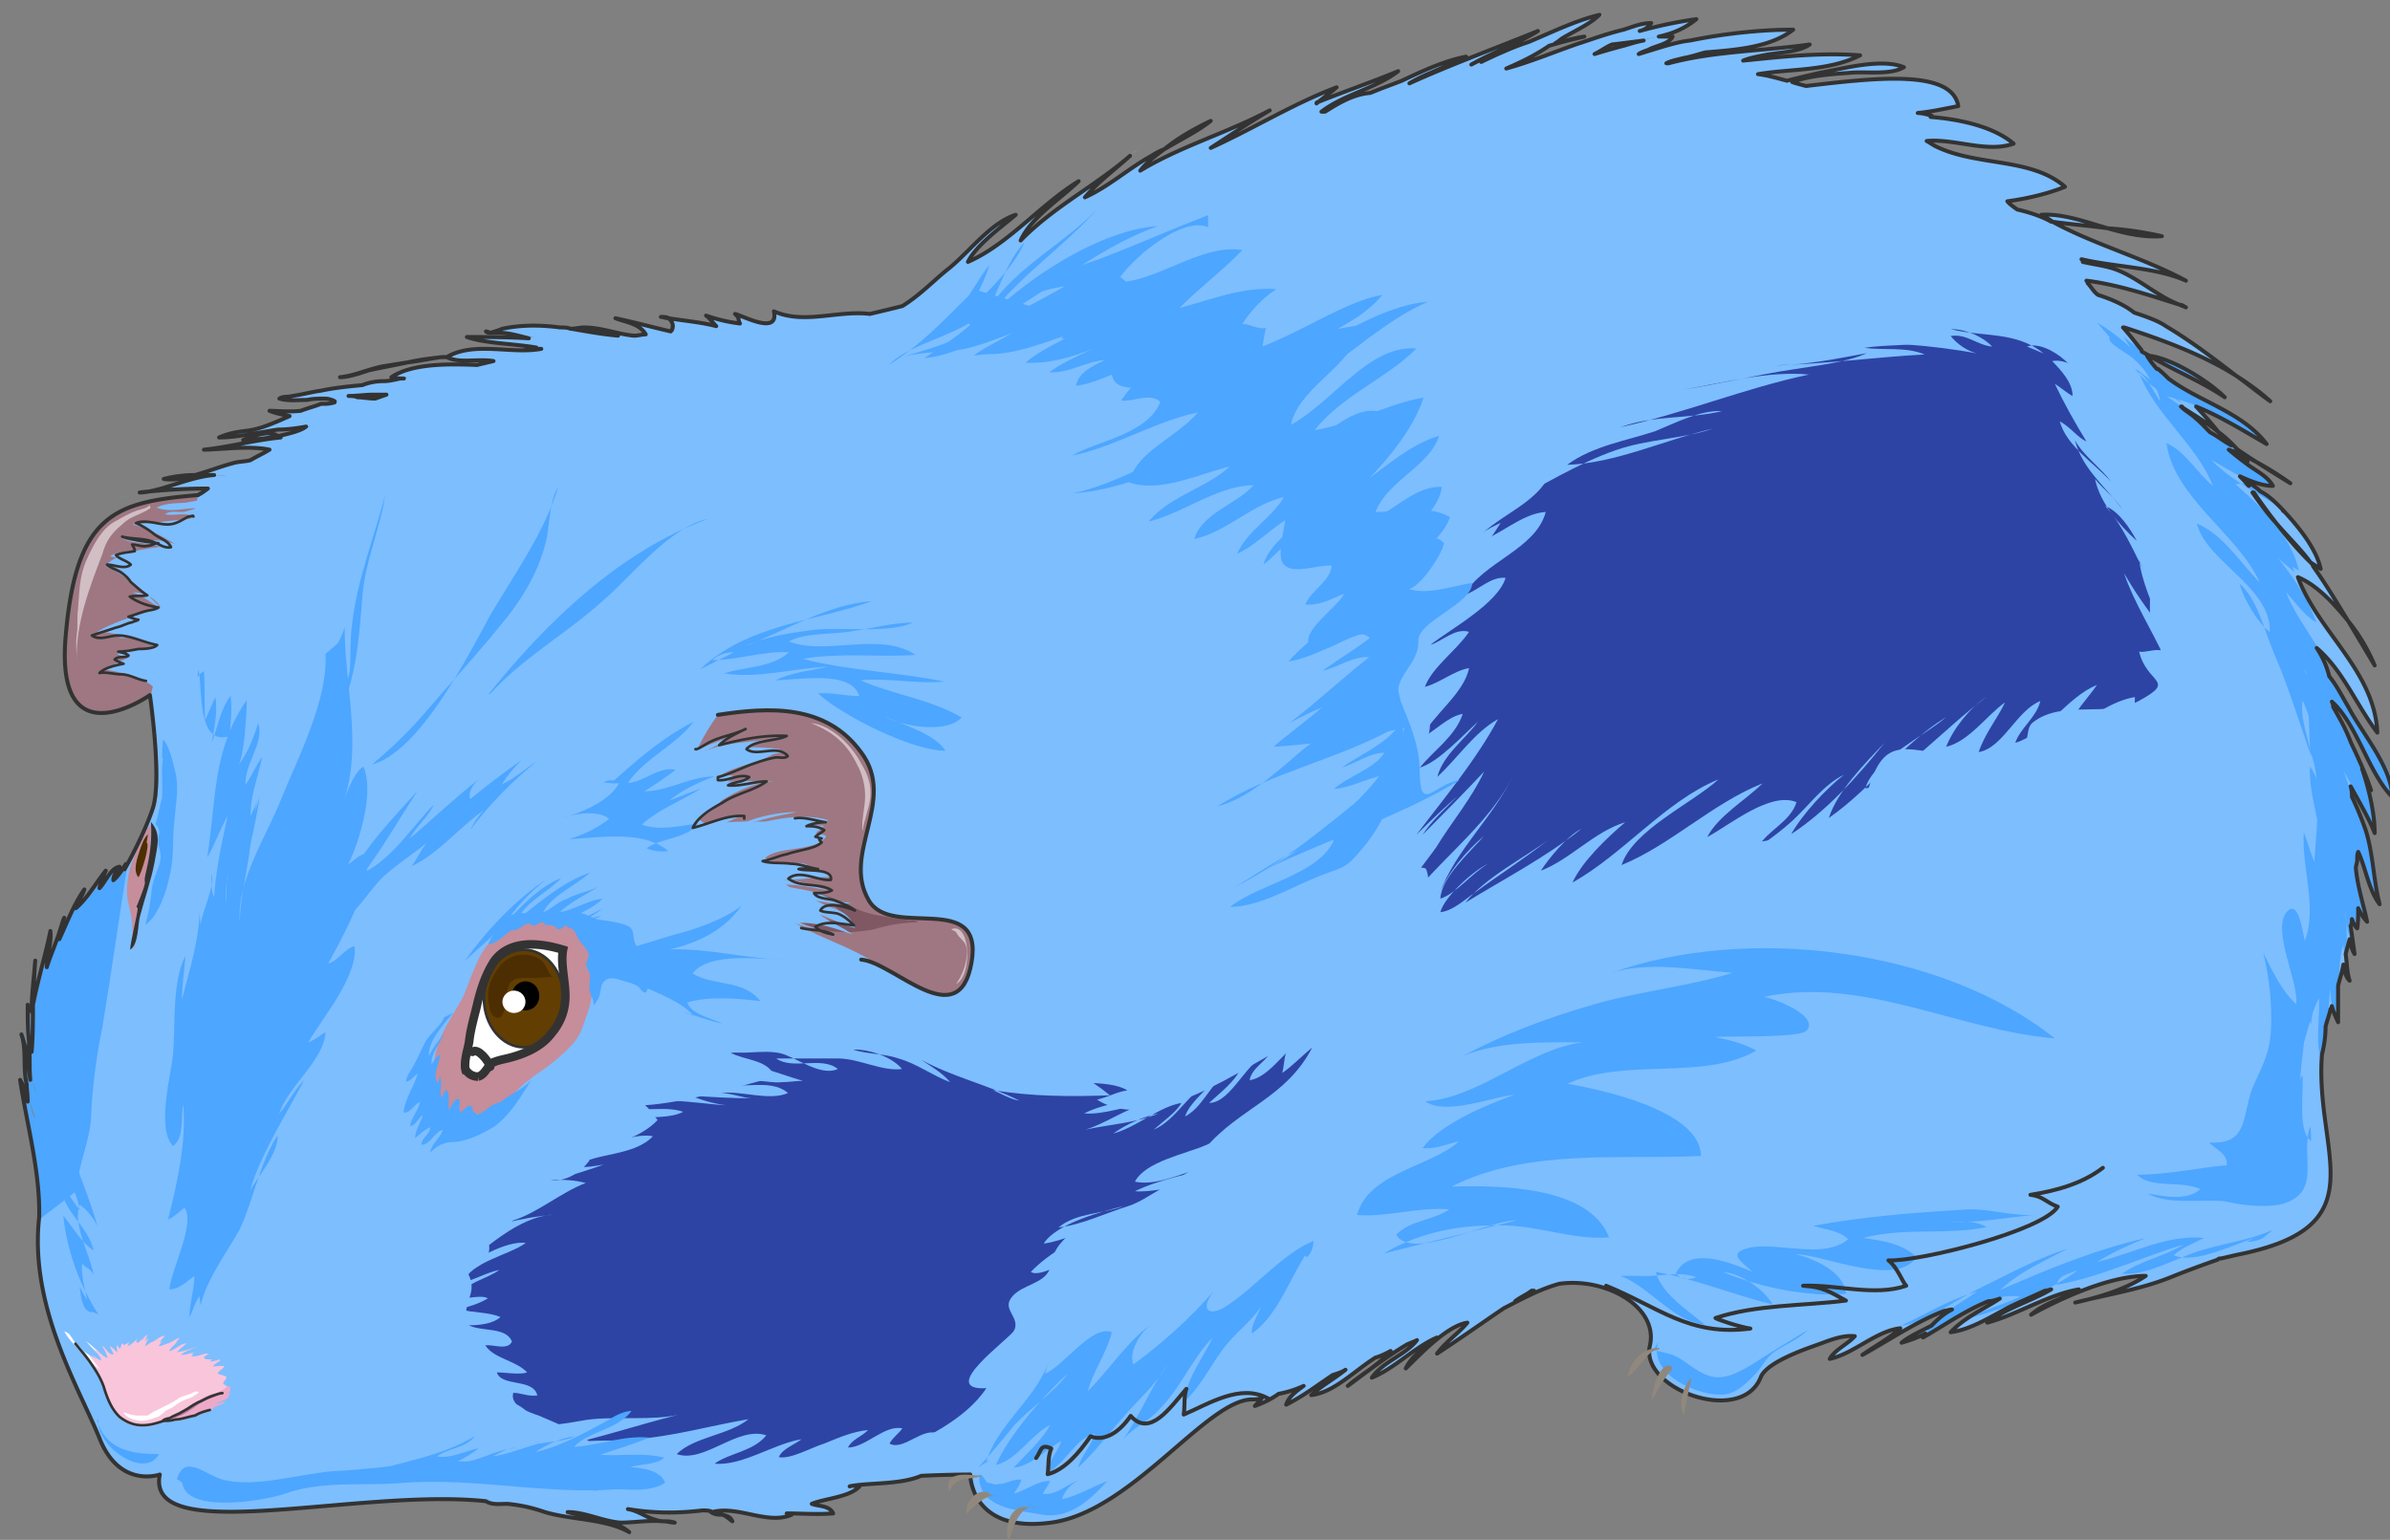 <svg xmlns="http://www.w3.org/2000/svg" version="1.0" viewBox="0 0 290.003 186.86"><rect x="0" y="0" width="290.003" height="186.86" fill="#808080" stroke="none"/><defs><clipPath clipPathUnits="userSpaceOnUse" id="a"><path d="M1.679 1.04h289.664v187.006H1.68z"/></clipPath></defs><path d="M18.389 84.349S6.996 92.464 8.235 77.353c1.2-14.95 6.036-16.43 15.87-17.43z" fill="#9e7782" fill-rule="evenodd" fill-opacity="1" stroke="none"/><path clip-path="url(#a)" d="M24.105 59.884h.32s23.666-19.029 63.042-19.868c39.536-.96 31.46-15.63 71.317-25.705C198.64 4.357 228.422-.04 259.723 42.134c31.46 42.175 28.103 65.64 23.186 80.272-4.877 14.83 8.394 25.904-11.114 29.782-19.548 3.917-55.606 9.154-58.045 14.99-2.438 5.877-14.67 1.32-13.431-3.917 1.199-5.197-6.716-9.114-12.833-7.156-6.116 1.96-29.941 13.672-35.418 13.672-5.517 0-14.671 13.672-24.425 14.991-9.794 1.32-9.794-5.876-9.794-5.876s-14.032 0-17.11 1.958c-3.038 1.96-25.625 3.278-40.895 1.32-15.271-1.96-42.135 5.836-40.336-3.278 0 0-4.877 1.798-7.315-4.398-2.439-5.996-8.555-15.95-7.316-26.863 1.2-10.874-4.917-29.143 10.234-41.655 0 0 2.438-4.398 3.638-7.835 1.239-3.398-.44-13.832-.44-13.832z" fill="#7dbeff" fill-rule="evenodd" fill-opacity="1" stroke="none"/><path d="M67.4 111.932c-.48 0-.64-.16-.92-.32-.92-.2-1.56 0-2.439.16-1.839.32-3.078 1.12-4.437 2.399-1.68 1.639-2.439 4.557-3.358 6.676-1.24 2.398-3.198 4.837-3.518 7.755-.32 3.558.48 6.956 4.597 6.636 1.8-.16 3.358-.48 4.557-1.919 1.24-1.639 2.919-2.758 4.598-3.917 1.04-.8 1.959-1.6 2.878-2.559 1.24-1.32 1.36-2.438 1.999-4.077.76-2.439 1.04-5.677.28-8.275-.28-1.12-1.68-2.399-2.719-2.719-.48-.16-1.239 0-1.519.32z" fill="#c68d9b" fill-rule="evenodd" fill-opacity="1" stroke="none"/><path d="M104.497 116.45c3.957.32 11.872 9.274 13.392.32 1.519-8.795-9.755-2.76-12.473-7.516-3.358-5.717 3.478-12.073-.92-17.95-4.277-5.876-11.153-5.516-17.389-4.557 0 0-8.555 11.114.16 14.032 8.675 2.958.44 11.113 17.23 15.67z" fill="#9e7782" fill-rule="evenodd" fill-opacity="1" stroke="none"/><path d="M56.566 130.281c-.48-1.16.16-2.758.32-3.918.16-1.479.6-2.798.919-4.277.44-1.959 1.08-3.918 2.159-5.557 1.998-2.638 5.676-1.958 8.315-1.319-.32 1.8.28 3.958.28 5.757 0 1.639-.6 3.278-1.68 4.557-1.239 1.639-3.238 2.478-5.076 2.958-.6.16-1.56.16-2.16.64-.599.36-.919 1.479-1.678 1.479-.64.16-1.24-.32-1.56-.96z" fill="#fff" fill-rule="evenodd" fill-opacity="1" stroke="none"/><path d="M58.724 121.167c0-3.238 2.2-5.917 4.837-5.917 2.679 0 4.838 2.679 4.838 5.917 0 3.278-2.16 5.916-4.838 5.916-2.638 0-4.837-2.638-4.837-5.916z" fill="#633e02" fill-rule="evenodd" fill-opacity="1" stroke="none"/><path d="M58.724 121.167c0-3.238 2.2-5.917 4.837-5.917 2.679 0 4.838 2.679 4.838 5.917 0 3.278-2.16 5.916-4.838 5.916-2.638 0-4.837-2.638-4.837-5.916" fill="none" stroke="#333" stroke-width=".32px" stroke-linecap="butt" stroke-linejoin="miter" stroke-miterlimit="8" stroke-dasharray="none" stroke-opacity="1"/><path d="M62.082 120.847c0-.96.76-1.76 1.68-1.76.959 0 1.678.8 1.678 1.76 0 1-.72 1.759-1.679 1.759-.92 0-1.679-.76-1.679-1.76z" fill="#000" fill-rule="evenodd" fill-opacity="1" stroke="none"/><path d="M67.12 118.528c-.72 0-1.48.16-2.4.16-.919 0-2.118-.16-2.718.48-.879.84-.28 5.037-1.958 4.237-.76-.32-.92-2.598-.76-3.398.16-1 .76-1.959 1.36-2.798 1.199-1.44 3.317-1.799 4.836-.8.76.48.92 1.32 1.36 1.96z" fill="#4c2e02" fill-rule="evenodd" fill-opacity="1" stroke="none"/><path d="M60.963 121.566c0-.72.64-1.359 1.4-1.359.799 0 1.398.64 1.398 1.36 0 .759-.6 1.359-1.399 1.359-.76 0-1.399-.6-1.399-1.36z" fill="#fff" fill-rule="evenodd" fill-opacity="1" stroke="none"/><path d="M56.606 130.161c-.48-.96.16-2.758.32-3.758.16-1.479.6-2.958.919-4.277.44-1.959 1.08-3.918 2.159-5.557 1.998-2.638 5.676-2.118 8.315-1.319-.32 1.64.28 3.798.28 5.597 0 1.799-.6 3.278-1.68 4.557-1.239 1.639-3.238 2.478-5.076 2.958-.6.16-1.56.32-2.16.64-.599.52-.919 1.479-1.678 1.639a1.7 1.7 0 0 1-1.56-.96" fill="none" stroke="#333" stroke-width="1.039px" stroke-linecap="butt" stroke-linejoin="miter" stroke-miterlimit="8" stroke-dasharray="none" stroke-opacity="1"/><path d="M57.325 127.643c.64-.52 1.88.999 2.159 1.799" fill="none" stroke="#333" stroke-width="1.039px" stroke-linecap="round" stroke-linejoin="miter" stroke-miterlimit="8" stroke-dasharray="none" stroke-opacity="1"/><path d="M9.154 163.341c1.4 1.639 2.639 2.798 3.398 5.077.44 1.28.92 2.758 1.96 3.718 2.917 2.278 5.996.16 8.594-1.28 1.36-.68 4.437-1.319 4.877-2.758.6-1.639-1.36-3.278-2.438-3.918-2-1.639-3.998-2.638-6.596-2.638-2.12 0-3.958 1.16-6.117 1.32-1.04.16-2.438-.32-3.358 0 0 .32 0 .32-.16.479z" fill="#f9c5db" fill-rule="evenodd" fill-opacity="1" stroke="none"/><path d="M20.228 172.256c.76-.16 1.479-.8 2.078-1.12.6-.48 1.2-.84 1.8-1.159.759-.48 1.478-.64 2.238-.96.28-.16.6-.32.88-.48.16-.16.48-.359.6-.359.439.84-.28 1.64-.72 2.119-1.08.84-2.399 1.16-3.438 1.479-.92.32-1.64.64-2.399.64-.76.16-1.36 0-1.959.16z" fill="#eda9c8" fill-rule="evenodd" fill-opacity="1" stroke="none"/><path d="M14.99 171.416c.32.68 1.52 1 2.16 1 .6 0 1.039-.16 1.519-.32.28-.16.76-.16.88-.48.16 0 .319-.2.479-.36.16-.16.28-.16.6-.32.44-.16.919-.68 1.359-.84.48-.319.92-.319 1.519-.679.16-.16.6-.32.6-.48-.28-.2-.6 0-.88.16-.48.16-.92.32-1.4.48-.879.68-1.798 1-2.718 1.52-.44.16-.919.519-1.199.679h-1.24c-.439 0-1.038-.16-1.518-.36z" fill="#fff" fill-rule="evenodd" fill-opacity="1" stroke="none"/><path d="M20.588 172.016c.32.16 1.239-.48 1.718-.8.44-.32.92-.68 1.52-1 .6-.479 1.519-.959 2.278-1.158-1.839.999-3.358 2.798-5.516 3.118z" fill="#bc799b" fill-rule="evenodd" fill-opacity="1" stroke="none"/><path d="M19.548 84.469c-1.519-2.599-5.477-2.918-6.836-3.238 2.119-1.16 4.398-2.279 6.676-2.599-2.438-.68-4.837-1.958-7.595-1.958 3.518-2.12 8.355-2.599 10.753-4.398-4.517.8-5.876-2.438-9.514-3.917 2.399-1.8 5.597-1.8 8.315-2.279-1.679-1-3.318-1.959-5.317-2.439 2.439-.16 4.717-.48 7.116-.68zM104.976 121.566c-3.198-1.958-8.195-2.758-10.313-5.836 3.038-1 7.115.96 10.753.64-3.918-2.28-8.475-3.279-11.833-6.517 2.719.8 5.477 1.12 8.355 1.12-1.959-1.64-5.317-2.279-7.275-4.238 1.958.16 4.077-.32 6.076-.32-2.159-2.438-7.595-.64-10.794-1.639 3.478-1.798 6.996-1.479 10.034-4.557-5.196-.52-11.712-1-16.71.32 2.719-2.598 6.836-5.557 10.634-5.716-2.918 0-5.636-.32-8.235.64 2.758-2.92 6.556-2.44 8.995-4.558 0 0-7.916-1.16-12.313 1.639-4.437 2.758-3.038 9.114-3.038 9.114l5.157 6.876 6.396 2.599-.16 3.118 3.958 3.757 10.313 3.558z" fill="#7dbeff" fill-rule="evenodd" fill-opacity="1" stroke="none"/><path d="M18.429 99.9c-.28 1.958 0 4.437-.56 6.715-.6 2.759-1.799 5.877-1.519 8.635-.44-1.439-.12-3.078-.56-4.717-.32-1.32-.48-2.119-.32-3.438.16-2.438 1.48-4.397 2.4-6.516z" fill="#c68d9b" fill-rule="evenodd" fill-opacity="1" stroke="none"/><path d="M167.898 152.108c4.717-2.759 9.634-3.558 14.951-3.398 4.158.16 8.435 1.799 12.393 1.439-2.439-6.316-13.592-6.316-19.109-6.156 9.195-4.677 20.468-3.238 30.262-3.718 0-5.517-12.353-8.115-16.19-8.755 6.876-3.238 16.51-.32 22.906-4.037-1.52-.84-3.358-1.32-5.037-1.64 1.679-.16 10.394.16 11.153-.799 1.56-1.799-3.957-3.877-5.197-4.077 12.073-2.559 23.546 4.077 35.299 5.037-13.872-11.034-37.417-13.792-53.768-7.956 4.438-1.439 10.234-.32 14.672 0-5.197 1.64-11.633 2.28-17.11 3.918-5.517 1.6-10.714 3.558-15.59 6.156 4.397-1.799 9.753-1.639 14.51-1.639-6.595.84-12.712 6.836-19.108 7.156 2.439 1.759 7.955-.48 10.834-.8-3.518 1.28-8.995 3.558-11.154 6.477 1.56.16 2.919-.48 4.438-.84-3.358 3.118-10.994 3.758-12.393 8.955 3.518.32 7.356-1 11.193-.68-1.838 1.32-4.757 1.32-6.436 3.078 1.84 3.238 11.154-1.759 14.671-1.759zM81.71 113.451c2.599-.64 6.277-1.919 8.275-3.558-2.158 3.079-5.356 4.518-8.714 5.317 5.037-.16 9.754 1.28 14.79 1.28-3.357 0-9.913-1.12-12.032 1.638 2.598 1.6 6.076.64 8.235 3.358-2.758-.32-6.116-.64-8.875.16.48 1.44 2.919 1.92 4.278 2.559-1.68-.32-3.198-.96-4.877-1.44.32.16.92.32 1.359.48-2.598-2.878-7.475-3.198-10.394-6.436.8-1.12 1.84-1.599 3.238-1.919zM45.133 92.784c5.836-1.6 11.633-13.152 14.39-18.19 2.76-4.716 6.717-10.233 8.236-15.63-1.04 1.96-1.04 3.918-1.36 6.037-.759 3.757-2.598 6.995-4.876 9.914-2.599 3.238-5.357 6.356-8.115 9.434-1.84 2.119-3.838 4.717-8.275 8.435zM59.284 84.229c7.156-8.915 15.99-17.35 26.624-21.267-4.717 1-9.274 6.996-12.912 10.074-4.557 4.077-9.435 6.676-13.552 11.193zM40.416 88.067c2.798-4.877 3.118-10.274 3.557-15.71.32-4.238 2.159-8.156 2.759-12.273-1.36 5.236-3.358 10.153-3.998 15.55-.28 1.959-.16 3.798-.28 5.597-.32 2.438-1.719 4.397-2.038 6.836z" fill="#4da6ff" fill-rule="evenodd" fill-opacity="1" stroke="none"/><path d="M98.38 87.747c2.519.2 5.037 2.798 6.117 4.917.8 1.28 1.239 2.598 1.119 4.077-.16 1.44-.8 2.759-.96 4.198-.16-1.44.32-2.918.32-4.398 0-1.119-.32-2.598-.959-3.717-1.08-2.279-2.638-3.918-5.637-5.077z" fill="#d1bfc5" fill-rule="evenodd" fill-opacity="1" stroke="none"/><path d="M108.534 111.412c-1.879-.32-3.558-.48-5.237-1.479a22.484 22.484 0 0 0-5.516-1.878c1.519.68 4.117 1.678 4.757 3.717-.92 0-2.159-.2-2.918-.2-1.24 0-2.319-.48-3.558-.32 2.918 2 6.636 2.16 9.994 1.52 1.679-.52 3.518-.84 5.356-.84-.44-.36-1.039-.16-1.679-.36z" fill="#7f5864" fill-rule="evenodd" fill-opacity="1" stroke="none"/><path d="M115.41 112.772c2.359-1.04 2.638 5.636.6 6.636.72-1 1.319-2.479 1.319-3.838 0-1.48-.88-1.48-1.32-2.479z" fill="#d1bfc5" fill-rule="evenodd" fill-opacity="1" stroke="none"/><path d="M148.51 19.228c5.197-.96 10.234-3.917 15.11-5.836 5.358-2.119 12.074-2.958 16.95-6.356-7.635 2.758-15.11 7.795-23.025 9.594 11.872-1.64 23.026-9.594 34.938-12.233-5.037.84-10.673 2.959-15.11 5.717 3.957 1.32 11.912-3.238 16.03-4.557 4.117-1.32 8.235-2.759 12.512-3.278-4.917 3.917-12.832 1.958-18.029 5.236 4.278 1.8 12.672-1.958 17.23-2.758 4.157-.68 8.554-1.16 12.672-1.16-5.037 3.599-12.952 2.12-18.749 3.759 8.555.959 17.83-1.16 26.704-.68-5.516 2.798-12.832.84-18.029 4.237 4.917 1.8 28.863-5.356 29.902 1.96-4.997 1.158-10.354 1.318-15.39 1.158 5.956-.16 17.549-.839 22.106 3.398-3.198 1.16-7.156-.64-10.674-.32 5.037 3.279 12.513 1.64 16.95 5.557-3.358 1.44-8.395 1.96-12.073 2.119 3.518-.16 10.834 1.12 13.272 4.078 1.4 1.758.48 4.037 1.84 5.836 1.678 2.438 6.715 3.438 9.314 4.877 4.437 2.638 8.395 6.036 12.512 9.154-5.637-5.396-14.191-7.835-21.187-10.273 1.959 2.918 5.157 4.397 7.755 6.516 3.958 3.238 6.876 7.635 10.674 11.073-2.719-4.237-8.995-7.156-12.952-9.954 2.878 4.557 7.315 7.356 11.273 10.913 3.678 3.278 6.556 9.795 10.553 12.073-.76-3.758-5.676-8.635-8.874-10.593 1.679 3.917 5.676 6.676 8.115 10.273 2.598 3.718 4.877 7.956 7.315 12.033-1.679-4.077-5.356-8.955-9.314-10.753 2.439 6.676 9.314 11.393 9.594 18.908-2.878-3.758-4.397-8.475-8.355-11.073 1.96 6.196 4.997 12.033 7.596 18.069-1.2-3.758-3.198-8.155-5.637-11.073.32 5.876 3.518 11.712 4.437 17.589-1.679-1.799-1.839-4.557-3.957-5.517-.48 4.557 1.959 11.553.44 15.271-4.718-4.877-7.036-13.512-9.914-19.508-3.678-7.516-8.235-14.351-12.073-21.347-2.119-3.918-3.358-8.155-5.317-12.073-.76-1.28-3.358-5.357-2.438-4.877z" fill="#7dbeff" fill-rule="evenodd" fill-opacity="1" stroke="none"/><path d="M244.292 25.624c5.637 1.8 12.352 1.64 18.149 2.959-4.877.32-9.754-2.759-14.631-2.599 5.476 3.238 11.873 4.877 17.55 7.995-5.358-2.278-12.993-1.479-17.39-4.757 1.959 2.479 6.076 2.319 8.994 3.438 2.879 1.16 5.637 3.758 8.515 4.597-4.877-1.639-10.354-3.597-15.39-3.278 3.357 1.8 8.394 1.96 10.513 5.557-8.395.96-14.191-3.118-18.309-9.954.48.16 1.08.16 1.56.32z" fill="#7dbeff" fill-rule="evenodd" fill-opacity="1" stroke="none"/><path d="M257.644 40.815c3.678 3.278 8.595 4.558 12.392 7.356-1.998-2.119-6.716-4.917-9.474-5.077 3.078 4.877 10.714 5.716 14.511 10.753-3.957-2.438-8.235-5.037-12.832-5.876 4.757 3.918 10.554 7.156 15.75 10.594-3.517-2.28-7.355-4.398-11.313-5.517.92 3.877 7.476 6.796 10.554 8.914-1.52-1.758-4.277-4.197-6.596-2.918 1.559 4.078 6.436 6.356 7.795 10.394-2.598-2.239-6.556-5.197-8.075-8.275z" fill="#4da6ff" fill-rule="evenodd" fill-opacity="1" stroke="none"/><path d="m198.64 7.995-.16-.16c1.999-1.279 5.037-1.279 7.195-1.919 3.478-.8 7.156-1.958 10.794-1.798-1.959-.16-4.238.839-6.077 1.319-1.998.48-3.957 1.119-5.956 1.599-.92.32-1.959.48-2.878.8 5.916-1.6 12.192-1.6 18.269-2.4-1.52.96-3.958.96-5.637 1.28-2.598.48-6.076 1.12-8.235 2.718 3.358.48 7.036-.8 10.394-1.279-1.839.48-5.197.8-6.276 2.399.76.52 1.998.2 2.918 0 2.598-.48 5.157-1.28 7.915-1.76 2.918-.479 7.476-1.758 10.234-.639-1.56.96-4.757.32-6.556.64-2.758.32-6.556.32-8.875 1.958.64.16 1.08.16 1.84.16 1.998-.16 3.837-.52 5.796-.68 2.118-.16 5.476-.799 7.475.32-.44.68-2.279.84-3.198 1-1.24.32-3.798.48-4.717 1.759 1.36.8 4.117.16 5.636.16 1.96 0 4.118-.16 5.917.48-.76.48-1.959.959-2.878 1.119-3.358 1.12-7.316 1.759-10.834 1.28-3.198-.32-6.396-.64-9.434-1.92-1.08-.32-2.439-.64-3.358-.64z" fill="#7dbeff" fill-rule="evenodd" fill-opacity="1" stroke="none"/><path d="M150.03 16.99c3.397-1.44 6.595-3.238 10.113-4.677 3.238-1.28 6.436-2.599 9.834-3.718-2.918 2.119-6.756 2.758-9.514 4.837.92 0 1.999-.48 2.918-.96 2.279-.959 4.597-1.918 6.876-2.758 2.478-1.12 5.237-2.398 7.835-2.878-.76.16-1.4.64-2.159.96-1.519.799-3.198 1.279-4.757 2.278 5.237-2.279 10.434-4.238 15.63-6.316-3.197 2.078-7.035 3.078-10.233 5.157a106.161 106.161 0 0 1 9.314-3.878c2.759-1.12 5.677-2.559 8.595-3.238-1.359 1.16-3.078 1.799-4.597 2.758-2.159 1.48-4.437 2.759-6.756 3.718 2.758-.8 5.517-1.919 8.275-2.918 1.999-.64 3.838-1.28 5.836-1.76 1.08-.319 2.28-.799 3.358-.799-.76.96-2.118 1.28-3.198 1.76-1.239.639-2.478 1.278-3.677 1.958 1.199-.32 2.278-.68 3.517-1 1.68-.48 4.278-1.438 5.957-1.119-.44.8-2.119 1.12-2.878 1.44-1.08.52-2.16.999-3.238 1.638 1.239 0 4.277-.799 5.196 0-1.679 1.44-3.797 2.24-5.636 3.079-3.238 1.279-6.436 2.398-9.954 2.718-3.838.48-7.516 1.16-11.193 1.959-2.599.64-5.997.96-8.275 2.398z" fill="#7dbeff" fill-rule="evenodd" fill-opacity="1" stroke="none"/><path d="M279.83 78.952c2.479 1.64 3.678 4.238 5.237 6.836 1.68 2.958 5.517 7.356 5.517 10.913-3.198-3.078-4.597-9.274-7.835-11.872 2.478 4.077 5.716 11.393 5.556 16.27-.92-2.439-3.078-5.997-4.637-8.795 1.24 2.958 2.638 5.557 3.558 8.475 1.08 2.918.92 5.876 1.679 8.954-1.24-1.798-1.68-4.397-2.599-6.356-.799 1.8.76 6.197 1.08 8.475-1.08-1.12-1.72-3.398-2.159-4.877 0 2.918.28 5.837.6 8.795-.76-1.64-1.24-3.758-1.24-5.557.32 2.958 0 6.037.64 8.795-.92-1.12-.64-2.918-.92-4.397-.799 3.118-.32 6.356-.479 9.434-.76-1.12-1.08-2.759-1.08-4.198-.28 2.759-.28 6.157-1.079 8.755-.76-2.079-.16-5.037-.28-7.475-1.079 1.958-1.399 4.557-2.318 6.676-.64-1.96-.32-4.398 0-6.357.6-5.196 1.519-10.233 1.679-15.63.16-4.038 1.24-10.714-.44-14.631z" fill="#4da6ff" fill-rule="evenodd" fill-opacity="1" stroke="none"/><path d="M28.343 59.364c-4.597 0-9.634-.16-14.072 1.12 1.56-.48 3.078-.64 4.757-.96 2.439-.68 5.957-2.119 8.555-1.799-2.598 0-5.197-.16-7.635.48 2.279.48 5.956-1.32 8.555-1.96 2.118-.479 4.277-.679 6.396-.839-1.839-1.798-7.636-.8-10.074-.8 3.078-.319 6.276-1.318 9.474-1.478-.92-1.16-3.358-.16-4.717.16 1.68.16 7.156-.64 8.235-1.8-1.519-1.159-3.358-.999-4.877-1.638 1.679 0 7.156.32 7.915-1.16-1.199-.48-2.438-.64-3.638-.48 2.12 0 4.278-.319 6.237 0 1.519 0 3.238.64 4.117-.479-1.359-.84-3.038-.36-4.557-.52 1.839-1.479 6.396-.8 8.715-.959-1.24-.68-2.599-.36-3.998-.52 3.358-2.278 10.394-1.479 14.351-1.279-2.438-1.639-5.636 0-7.755-1.16 3.798-2.318 8.835 0 12.832-1.318-1.079 0-1.998.32-3.078.32 5.957 0 12.513-.64 18.469.839-11.433 2.958-22.586 7.195-34.06 10.314zM106.216 38.177c3.238.16 6.716-3.758 9.194-5.717 2.439-1.998 5.037-5.396 7.915-6.396-1.519 1.16-4.557 3.598-5.796 5.717 4.877-2.119 8.874-7.196 13.592-9.794-2.16 2.118-5.797 4.237-7.196 7.195 4.437-4.597 10.234-7.195 14.511-11.473-2.119 2-4.557 3.958-6.556 6.236 2.758-1.319 5.197-3.597 7.955-5.076 2.439-1.32 5.037-2.599 7.156-4.238-2.758 1.48-6.396 3.598-8.555 6.036 4.877-2.958 10.674-4.557 15.75-7.355-2.478 1.479-4.916 2.958-7.195 4.597 5.197-2.318 10.074-5.397 15.43-7.395-1.998 1.319-4.117 2.958-5.676 4.917 3.678-.96 6.716-4.558 10.714-4.238-1.4.96-3.838.96-4.758 2.759 2.439.999 5.197-1.12 7.476.52-1.52 1.798-5.317 3.077-7.476 3.917-3.038 1.32-6.236 1.959-9.314 3.078-5.956 2.159-12.352 1.999-18.309 4.437-4.717 1.8-8.675 3.918-12.952 6.876-1.999 1.28-3.518 2.918-5.517 3.918-1.998.96-5.356 1.959-6.716 2.918z" fill="#7dbeff" fill-rule="evenodd" fill-opacity="1" stroke="none"/><path d="M66.6 42.534c-2.879-.8-7.036-.64-9.635-1.639 6.916 0 13.912 0 20.948.32-2.119-.16-3.958-1.12-6.117-1.12-2.878-.32-5.636-.16-8.554 0 2.598.32 5.197-.32 7.795-.32s5.037 1.28 7.515.96c-.64-1.439-2.318-1.599-3.517-2.118 2.118.52 4.557 1.159 6.715 1.639.44-1.12-.32-1.96-1.399-1.8 2.159.48 4.598.48 6.756 1-.48-.32-.76-.84-1.239-1.16 1.4.48 2.758.84 4.117 1-.28-.52 0-.68-.6-1.16.92.16 5.358 2.6 4.758-.319 4.717 2.119 10.074-1.32 14.791 1.32-.44 1.598-4.717 2.278-6.076 2.758-5.197 1.759-10.394 2.758-15.59 4.197zM64.081 42.654c-3.358 0-6.556.2-9.754.68-2.598.32-5.077.64-7.675 1.12-1.68.319-3.518.958-5.197 1.278 1.24 0 2.438-.48 3.518-.8 3.358-.639 6.756-1.598 10.114-1.598 2.758-.16 5.476-.16 8.235 0-1.04.32-2.439.64-3.678.8-3.638.479-7.156 1.119-10.834 1.798-3.238.64-6.436.96-9.634 1.44-1.239.16-2.318.479-3.358.639-.64.16-1.239 0-1.719.32 1.08.32 2.319.16 3.398.16 2.759-.16 5.477-.48 8.075-.64 2.16 0 4.158.16 6.157.32 1.199 0 2.718-.32 3.797.16zM42.574 48.81c-1.2.16-2.278 0-3.478.16-1.519.48-3.198 1.28-4.877 1.92-1.359.639-2.758 1.118-4.277 1.278-1.2.16-2.119.32-3.198.8 2.318 0 4.877-.64 7.155-.96 3.358-.32 6.556-.48 9.874-.799z" fill="#7dbeff" fill-rule="evenodd" fill-opacity="1" stroke="none"/><path d="M76.953 40.695c-3.038 0-5.756-.6-8.834-.92-2.279-.319-4.558-.479-6.996.16-.44.16-1.36.64-1.999.32.64.16 1.08 0 1.68.16 1.558 0 3.077.44 4.596.6 2.439.32 4.877.64 7.316.64.76 0 2.878-.16 3.358.44zM26.264 60.443c-.76-.36-1.679.16-2.438.32-1.04.16-2.559.64-3.798.64h4.877c-.76.16-1.68.48-2.439.68-.76.16-1.799-.2-2.438.32.64.16 1.519 0 2.278 0 1.08 0 2 .799 3.039.639-1.2 0-3.318 0-4.558.64 1.24.839 3.798 0 4.718 1.638-1.52.16-3.039-.64-4.398.36.6.8 2.279.8 3.198.8-1.359 0-2.878-.48-4.397-.8-1.52-.36-3.798.32-5.317-.36 1.04.52 2.399.52 3.478.68 1.36.32 2.598.64 3.798.96-1.36-.48-3.038-.16-4.398-.16-1.359 0-2.878 0-4.117.68 1.36.479 3.038.159 4.397.479 1.4.32 2.759.96 4.118 1.279-.44 0-.92-.16-1.52-.16-1.199 0-2.278.52-3.477.52-1.24.16-3.198-.52-4.438-1 2.919 1.16 5.037 3.119 7.156 5.237-.76-1.319-2.119-1.959-3.478-1.959 2.279.8 4.677 3.598 7.116 3.278-.76-.52-2.559 0-3.478-.16-1.36-.16-2.758-.36-4.117-.36 1.359.52 4.397.2 5.476 1.32-.92.48-2.598.32-3.638.48-1.079.2-2.118.52-3.038 1 1.36 0 4.078-.48 5.157.639-1.2 1.479-4.397 0-5.317 1.319 1.84 1 4.717-.48 6.237.84-.76.32-4.118 1.598-2.12 2.758 1.52.8 4.238-.16 3.159 2.598 1.08-.64 1.839-2.119 2.598-2.918 1.52-1.64 2.12-3.598 2.719-5.877.76-2.798.64-5.556.48-8.514 0-2.279-.92-5.397-.16-7.516 0 .16.16.48 0 .64z" fill="#7dbeff" fill-rule="evenodd" fill-opacity="1" stroke="none"/><path d="M26.384 60.283c-1.04-.2-2.079.48-2.998.64-1.52.2-3.158 0-4.398.68 2.12.84 4.678-.48 6.676.32-.919.2-1.838.68-2.598 1.039-1.2.32-2.558.48-3.598 1 .6.479 1.8.16 2.559.479-.32.36-.92.84-.76 1.519.92-.16 1.2.16.76 1.16.6.16 1.199-.16 1.519.519.28.48-.16 1.16.44 1.32 1.199.319 1.798-2.84 1.958-3.519.32-1.679.6-3.158 1.04-4.677z" fill="#7dbeff" fill-rule="evenodd" fill-opacity="1" stroke="none"/><path d="M4.917 147.87c.16-5.476-1.52-11.313-2.319-16.83.92 1.44 1.08 3.239 1.72 4.718-.8-1-.64-2.919-.92-4.238-.48-1.959 0-4.197-.48-6.156.76 2.439.6 5.037 1.52 7.316-.76-1.32-.6-3.918-.6-5.357-.16-1.8-.16-4.078-.16-5.357 0 1.799-.28 3.878.32 5.677.32-3.558.16-7.316.44-11.034-.12 2.119-.44 4.078-.28 5.997.44-3.078 1.519-6.316 2.118-9.555.16 1.48-.44 2.919-.44 4.398.6-2.119 1.84-4.398 2.28-6.676-.28 1.16-.76 2.278-.76 3.238.919-2.079 1.838-4.038 3.078-5.996-.32.839-.76 1.479-1.08 2.278 1.52-1.28 2.599-3.078 3.838-4.517-.32.64-.76 1.28-.92 2.079.76-.8 1.36-2.399 2.44-2.559-.28.48-.76.96-.76 1.6.6-.48 1.239-1.28 1.519-1.96-1.04 6.516-1.96 13.152-3.039 19.629-.76 3.717-1.239 7.435-1.399 11.193-.16 2.878-1.679 5.796-1.679 8.714z" fill="#4da6ff" fill-rule="evenodd" fill-opacity="1" stroke="none"/><path d="M58.724 181.85c.92.8 1.84.64 2.919.64 1.679.16 3.078.32 4.757.959 3.038.96 7.155.8 10.074 2.398-1.84-1.599-5.357-1.759-7.476-2.398 2.119 0 4.278 1.12 6.396 1.279 2.159.16 4.598-.48 6.596 0-.92-.16-1.839-.16-2.758-.48-.92-.32-1.839-.96-2.758-1.119 3.078.48 5.796.32 8.874.16 1.68 0 2.439.32 3.678 1.28-.64-1.12-1.679-.48-2.478-1.12 2.918-.96 6.755 1.599 9.634.32-.6-.16-2.279-.16-2.279-.16 2.439 0 4.877.16 7.356 0-.48-.96-1.84-.8-2.599-1.12 1.52-.64 4.557-.8 5.797-2.078-.32 0-.76-.16-1.08 0 2.919-.8 9.794.32 10.994-3.678-4.398.32-8.835 1.919-13.432 2.079-3.678.16-7.356 1.279-10.994 1.279-4.277 0-8.594.32-12.872.32-2.878-.16-5.476-.64-8.395-.48-1.839 0-3.517-.16-5.356-.16-.16 0-2.439.16-1.68.16zM194.202 154.386c.12.32-3.677.84-4.437 1.16-2.918.64-5.037 2.118-7.795 3.438 1.519-1.16 3.358-1.64 4.717-2.799-4.118 2.479-8.075 5.397-12.193 8.035 1.08-1.479 2.759-2.478 3.678-3.757-2.319.32-5.677 3.757-7.515 5.556.8-1.639 2.478-2.638 3.837-3.757-2.758 1.119-5.197 3.757-7.955 4.917 1.56-2 4.437-2.799 5.677-4.917-3.079 1.639-5.677 3.757-8.555 5.876 1.679-1.32 4.117-2.798 5.317-4.397-3.358 1.12-6.237 5.037-9.755 5.556 1.52-1.479 3.518-2.318 5.037-3.757-2.918 1.279-5.196 3.597-8.075 4.877.6-1.8 3.358-2.599 4.558-3.918-2.879.48-5.477 3.118-8.395 4.078 1.399-2.12 5.197-2.279 6.116-4.398-3.038.16-6.716 3.438-9.794 2.119 1.08-1.799 3.678-2.598 5.357-3.438 5.516-2.598 11.153-4.557 16.79-6.876 3.997-1.799 8.274-3.757 12.512-4.557.8 0 2.159 0 2.758-.36zM265 148.19c-5.038 0-10.075 1.48-14.952 2.958-3.198 1-6.116 2.319-9.314 3.119-2.878.839-5.636 1.639-8.395 2.798-4.397 1.799-8.395 4.237-12.672 6.396 1.839-.52 3.678-1.48 5.517-1.32-.92.96-2.28 1.64-3.039 2.76 2.879-.64 5.637-3.439 8.515-3.759-1.2 1.32-3.038 2.12-4.557 3.278 3.638-1.958 7.635-4.757 11.593-6.036-1.4 1.959-4.877 2.918-6.876 4.557 4.557-1.279 8.555-5.077 13.112-6.036-2.119 1.639-5.197 2.598-7.155 4.557 4.277-.16 8.075-4.557 12.352-5.077-2.598 1.48-5.477 2.159-7.955 4.118 3.838-1 7.355-3.438 11.153-4.118-1.839 1.16-4.117 1.64-5.796 3.118 3.797-2.118 9.754-4.757 14.031-4.757-2.598 1.64-5.796 2.639-8.675 3.278 3.798-.96 7.916-1.639 11.713-3.118 1.84-.8 3.678-1.439 5.677-2.119 1.2-.48 1.959-1.639 3.038-2.118.28 0 .16.16.16.32zM83.03 91.584c2.158-.999 4.477-1.639 6.596-2.638-1.36.84-2.759 1.64-4.278 2.279 2.919-1.28 5.837-1.12 8.755-1.6-2.159.64-4.317 1.28-6.476 1.76 2.478.68 5.077-1.12 7.715-.16-3.398.68-8.155 1.159-10.753 3.598 1.359.16 2.918-1.16 4.437-.64-1.4 1.759-3.998 1.919-5.517 3.238 1.36.16 2.759-.48 4.118-.48-.76 1.76-3.838 2.599-5.197 4.038 2.439-.16 4.757-1.919 7.356-1.919-1.68.8-3.358 1.44-4.917 2.399 2.158 0 4.637-1.44 6.636-2.08 1.679-.519 3.517-.839 5.196-.839-2.758.52-5.676 1.16-8.115 2.279 3.518-.96 8.275-2.439 11.953-1.28-2.438.96-5.357.48-7.675 1.76 1.999.36 5.556-.8 7.395.16-1.08 1.958-5.836 1.159-7.395 2.638 1.399 1.12 3.398.32 5.077.8-.92.959-2.599 1.119-3.838 1.439-.48.36-1.4.52-1.839.999-.16.16-.16.48-.32.48-1.359 1.119-3.677.64-5.356-.8-1.08-1-1.88-2.438-3.079-3.278-1.079-.8-2.478-1.439-3.238-2.598-.32-.64-1.559-4.358-.48-4.358z" fill="#7dbeff" fill-rule="evenodd" fill-opacity="1" stroke="none"/><path d="M93.463 105.896c.44 1 2.319.84 3.238 1 1.2.319 2.439.799 3.838 1.159-1.999-.36-4.157-.84-6.156-.68 1.519.32 2.918.52 4.317.84 1.52.48 2.918 1.439 4.597 1.279-1.838.68-3.837-.48-5.676-.16 1.999.68 5.197.52 6.116 3.278-1.359-.32-2.918-1.16-4.277-1.64 1.239 1 2.758 1.48 3.997 2.44-2.158-.8-4.157-1.44-6.476-1.44.64.32 1.24.48 1.999.64-1.679 0-3.678-1.16-5.357-1.64v.68c-1.559-.36-3.238-1.479-3.717-2.958z" fill="#7dbeff" fill-rule="evenodd" fill-opacity="1" stroke="none"/><path d="M247.97 42.894c-3.358-2.758-7.476-1.959-11.273-2.958 1.798 0 3.797.84 5.036 2.119-1.838-.16-3.078-1.6-5.036-1.28.76.96 1.958 1.8 3.198 2.119-5.197-1-11.913-1.48-17.11-1.32-6.716.32-12.792 4.238-19.188 5.717 2.118.16 6.396-1.479 9.434-1.159-3.038 1.48-6.876.2-9.754 2.119.76 0 1.839.52 2.758.52-4.877 2.278-10.993 2.598-15.43 5.876-3.358 2.598-7.916 6.516-10.834 10.074.64-.48 1.679-.96 2.319-1.28-1.68 2.759-3.838 5.197-5.517 8.156.32 0 .6 0 .92.16-.44 2.918-4.118 4.877-4.278 8.155h1.4c-1.4 2.278-3.679 4.237-3.839 6.835.76-.16 1.84.32 2.599.16.76 2.759-1.839 4.717-1.36 7.196 0 .64 2.28.64 2.28 1.44 0 1.958-.92 2.118-1.68 3.917-.6 1.319-2.918 3.278-2.438 4.917.44 1.279 2.758.64 2.878 1.12 1.08 2.757-1.679 5.876-.76 9.114 4.878-1.76 11.594-10.074 17.11-8.955-.32 2.119-1.839 3.758-2.918 5.557 4.757-1.48 8.715-4.398 13.592-5.717 2.878-.64 5.636-2.119 8.674-2.598 5.037-.84 9.155-1.16 14.032-3.118 4.597-1.96 2.758-1.28 4.437-5.517 2.119-5.557 5.637-2.479 11.273-2.639 1.84 0 4.917.52 6.556-.799 1.4-.8.64-2.279 1.56-3.118 3.637-2.918 9.154-.48 13.112-2.758 4.397-2.439.76-1.96-.16-5.877.6.16 1.839-.32 2.598-.16.16-1.799-1.08-2.438-1.24-3.917-.12-1.44 0-2.919 0-3.718.16-2.799.16-5.717-1.518-9.155-2.119-4.877-5.957-9.274-7.636-14.351 2.16-2.119-3.358-6.676-5.796-5.716zM62.242 148.11c3.038-.96 5.797-3.398 8.835-4.557-1.2-.32-2.878-.48-4.277-.32 1.998.16 3.677-1 4.757-2.438-.48-.32-.76-.68-1.24-.84 3.079-.64 7.356-1.759 9.475-4.037-.44-.52-.92-1.32-1.52-1.8 4.878-.32 10.834-2.118 15.751-3.437-.8-2.119-3.518-1.959-5.357-2.918 8.235-.64 16.63-.16 24.745-.64 1.24 7.475 19.109 2.438 23.386 5.197-1.24.16-2.319.8-3.678 1.12 6.876 4.396 17.71-4.038 23.386-6.677-.76 1.16-.64 2.479-.92 3.438 1.2-.8 2.44-2.119 3.638-3.078-3.198 6.156-8.834 7.316-12.952 12.193.44 0 1.2.16 1.8.16-2.56 2.118-6.837 4.557-9.315 6.036-2.878 1.639-7.635 2.438-9.914 5.197-1.52 1.639-.92 2.758-1.839 3.917-1.08 1.32-3.518 1.48-4.437 3.078-.76 1.32 1.239 2.279.48 3.758-.48.96-9.475 7.316-3.359 6.996-2.598 3.918-7.955 6.356-12.072 8.155-6.716 2.918-12.992 0-19.428 1.799.76 0 2.318.64 3.238 1.759-1.84-1.28-6.117-3.238-7.636-1.44-2.158-1.958-12.832-4.557-8.275-.16-2.758-1.159-6.116-6.036-8.834-3.117-1.24-2.439-3.238-6.157-6.117-5.037-.64-1.64-1.559-3.238-3.078-4.078.76-2.438-.76-4.237-.92-6.676-.16-1.959 1.56-3.078 0-5.516 1.84-.16 3.079-1.8 2.759-3.119z" fill="#2d44a5" fill-rule="evenodd" fill-opacity="1" stroke="none"/><path d="M22.107 179.651c0 4.198 10.034 2.439 12.352 1.64 4.557-1.64 9.434-.96 14.152-1.32 9.474-.8 18.908 1.799 28.342.52-4.997-1.64-10.353-1.96-15.51-2.759-6.876-1.119-14.032.48-21.067.8-4.118.32-9.595 2.119-13.552.96-1.999-.64-4.438-3.079-5.357 0 .32.16.48.319.64.479zM11.953 172.176c-.48 3.118 5.516 7.515 7.355 4.277-2.918 0-6.436-.32-7.515-4.077z" fill="#4da6ff" fill-rule="evenodd" fill-opacity="1" stroke="none"/><path d="M7.795 161.542c.48.96 1.24 1.6 1.88 2.399.599.8 1.558 1.599 2.478 2.238-.48-.64-.92-1.119-1.24-1.599-.32-.48-.64-.96-.92-1.439.6.32 1.24.96 1.84 1.28-.16-.48-.48-.8-.76-1.28.28.32.44.8.92.8 0-.32-.32-.48-.32-.8.16.32.48.64.76.64z" fill="#fff" fill-rule="evenodd" fill-opacity="1" stroke="none"/><path d="M9.794 161.862c.16.64 1.08 1.16 1.56 1.639.599.48 1.038 1 1.678 1.32 0-.48-.48-1.16-.64-1.48.48.16.76 1.16 1.4 1-.16-.36-.32-.68-.48-1 .32.16.64.48.92.8 0-.32-.16-.64 0-.96 0 .16.16.32.32.48.16-.16.16-.64.279-.64l.16.16c.32 0 .32-.52.76-.52-.12.2-.12.36-.28.68.6-.16 1.039-.84 1.519-1.16-.16.32-.32.48-.32.84.48-.36.92-1.16 1.519-1.16-.12.48-.44 1-.6 1.48.76-.32 1.52-1.32 2.439-1.32-.16 0-.16 0-.16.16 0-.16.16-.16.32-.32 0 .64-.76 1-.92 1.48.92 0 1.68-1 2.599-1-.32.68-1.08 1-1.36 1.64.76-.16 1.36-.96 2.12-.96-.32.32-.6.48-.92.8.92 0 1.999-.64 2.758-.32-.32.48-.92.48-1.24.84.76.16 1.56-.36 2.16 0-.16.16-.48.32-.6.48.44.319 1.52 0 2.119 0-.16.479-.76.479-1.08.999.48 0 1.08-.16 1.4 0-.16.32-.64.48-.8.799.16.32.8.16 1.08.52-.16.48-.76.64-.16.96.32.319.639.159.919 0 1.519-1.48.48-3.599-.76-4.918-1.958-1.999-5.316-3.318-8.075-3.118-2.158.16-4.597.48-6.556 1.12zM28.423 168.058c-.16.48-.6.96-1.08 1.12.48-.16.8-.32 1.24-.32-.32.16-.32.32-.6.64-.48.32-1.08.479-1.719.839.48 0 .92-.36 1.4-.36-.48.52-1.72.52-2 1.16.28-.16.76-.32 1.24-.32-.64.959-2.319.959-3.278 1.599.96.16 2.198-.48 3.118-.64-.16.32-.64.48-.8.8 1.4-.48 3.118-1.6 4.038-2.919.32-.48.6-.96.48-1.439-.16-.32-.64-.48-.64-.68z" fill="#7dbeff" fill-rule="evenodd" fill-opacity="1" stroke="none"/><path d="M16.51 160.663c.16 1.119-1.52 1.599-1.52 2.558.48-.16.92-.48 1.24-.8.28-.16.92-.959 1.2-.799-.28.32-.92.8-.92 1.28.48-.16.92-.8 1.24-1.12-.16.32-.48.48-.6.96.28-.32.44-.64.72-.8 0 .32-.28.64-.28.8.28-.32.919-.8 1.359-.8-.32.32-.6.48-.76.96.6 0 1.08-.8 1.839-.8-.16.16-.48.48-.64.8.48-.16.92-.64 1.52-.8-.28.16-.76.48-.76.96.48 0 1.239-.64 1.679-.8-.32.48-.6.8-.76 1.279.76-.32 1.36-.96 2.119-.96-.16.16-.28.48-.44.64.6 0 2.399-1.44 2.119-2.079-.32-.48-1.52-.8-1.959-.8-1.24-.319-2.438-.479-3.798-.319z" fill="#7dbeff" fill-rule="evenodd" fill-opacity="1" stroke="none"/><path d="M24.105 162.502c-.32.32-.6.48-.92.64-.479.319-1.398.479-1.718.959.96-.16 1.879-.48 2.798-.8-.76.32-1.839.64-2.318 1.12.92 0 1.679-.48 2.638-.48-.48.16-.96.32-1.4.64.76.16 1.68-.48 2.6-.48-.44.16-.76.32-1.08.64.32.319 1.08-.16 1.4-.16-.16.32-.48.32-.6.639.6 0 1.199-.32 1.838-.48.44-.16.92-.32 1.24-.8 1.199-1.758-3.238-2.078-3.998-2.078zM9.154 162.981c.76.48 1.36 1.76 1.96 2.399-.32-.48-.6-.96-.92-1.44.44.48 1.04.64 1.519.96l-.48-.48c.32.16.6.64 1.08.64-.16-.48-.6-.96-.92-1.28-.44-.479-1.04-.959-1.2-1.598.76.32 1.36 1.119 2.12 1.439-.32-.48-.76-1.12-1.36-1.44.28.32.76.64 1.2.64.28-.8-1.64-2.078-2.399-2.078-.32.16-2.119.8-1.36 1.119z" fill="#7dbeff" fill-rule="evenodd" fill-opacity="1" stroke="none"/><path d="M282.269 86.627c3.238 2.479 3.998 7.516 5.197 11.114-.76-1.8-2.279-4.398-3.518-5.717.92 3.598 2.758 7.156 2.319 11.074-.76-1.96-1.4-4.398-2.439-6.197 0 5.397 3.518 10.274 2.279 15.83-1.24-1.958-1.52-5.236-2.599-7.515 0 4.398 1.08 8.475 0 12.872-1.08-.959-1.359-3.398-1.839-5.037-.44 1.44-.16 3.398-.32 5.037-.12 2.12-.76 4.078-.919 6.197-.12-.48-.44-1.12-.6-1.64 0 2.799-.6 5.877-.76 8.795 0-.48.16-.8.32-.96.16 1.96-.639 6.837 1.04 7.996 0-.68 0-1.32-.12-1.799-1.24 3.758 1.52 7.995-3.398 9.434-1.959.48-4.877.16-6.876-.32-2.758-.32-6.875.48-9.474-.959 1.999.32 4.757.96 6.436-.52-2.159-1.119-5.956 0-7.675-1.758 3.678 0 7.355-.84 10.873-1.16.16-1.479-1.519-1.959-2.118-2.758 4.717.32 3.957-3.118 5.196-6.516 1.04-2.439 2.12-4.078 2.279-7.036.16-3.078-.16-6.356-.92-9.434 1.08 2.119 2.28 4.717 3.998 6.196.28-2.758-2.918-8.795-1.24-11.073 1.52-1.959 2 2.438 2.28 3.398 1.559-4.078-.44-8.955-.12-13.192.6 1.639 1.039 3.278 1.798 4.877 1.24-3.718-1.359-8.955-1.039-12.872.6.999 1.04 1.958 1.52 3.118.16-2.279-1.08-4.557-.92-6.836.32 0 .44-.84.44-1.64.16 0 .32 0 .48-.159.16-.16.319-.48.439-.48zM118.688 178.092c1.56-1.639 2.918-3.398 4.437-5.197 2-2.119 4.757-3.917 6.436-6.196-2.758 2.438-7.195 7.515-8.714 11.073 2.598-.64 4.117-3.558 6.596-4.877-1.08 1.959-2.918 3.558-4.438 5.197 2.12-.16 3.958-2.279 5.797-3.238-.44 1.28-1.52 2.439-1.839 3.878 2.159-.8 3.678-4.518 5.956-4.717-.6 1.479-1.679 2.638-2.118 4.077 1.999-1.799 3.678-4.077 5.516-6.156 1.68-1.959 3.958-3.918 5.357-6.356-2.159 2.918-3.398 6.356-5.517 9.274 1.08-1.48 3.039-2.279 4.278-3.598 2.758-2.598 4.117-6.316 6.716-8.954-1.04 2.278-3.358 5.236-3.358 7.675 2.159-1.959 3.358-4.877 5.197-6.996 1.399-1.639 2.918-2.758 3.997-4.397-.32.96-1.239 2.279-1.08 3.238 3.04-2.119 4.438-6.316 6.437-9.434.16 0 .16.16.28.16.48-.48.76-1.28.76-1.96-3.638 1.48-6.876 5.397-10.234 7.676-2.16 1.6-3.838.96-1.84-1.639-2.758 3.238-6.435 6.516-9.793 8.955-.6-1.64.92-3.918 2.158-4.877-2.918 2.118-5.077 5.516-7.675 8.115.64-2.439 2.319-4.717 2.918-7.156-2.438-.96-5.796 4.078-8.115 5.037.16-.48.16-.64.32-1.12-1.679 4.398-6.276 7.476-7.515 12.033l.48-.48zM196.64 154.826c3.519 1.32 6.437 5.597 10.235 5.917-1.96-1.64-5.317-3.758-5.957-6.397 4.597.8 9.474 2.799 14.192 3.958-1.2-1.999-3.958-3.798-6.077-3.958 4.278 1.8 10.354 3.119 14.951 2.639-.16-2.639-3.957-4.278-6.116-4.797 3.198 0 12.233 4.117 14.671.36-1.679-1.68-4.277-2-6.436-2.32 4.757-1.318 10.074-.319 14.95-1.318-1.358-.84-3.037-.64-4.556-.64 3.518.16 6.875-.52 10.353-.84-2.558.16-5.156-.679-7.755-.679-6.556.36-12.672.84-19.068 1.999 1.359.48 3.038.48 4.237 1.639-3.038 2.478-8.395.32-11.873 1-2.758.639-1.399 1.478.28 2.957-2.438-.999-7.635-3.278-9.314.16.64.84 1.559.84 2.478.48-2.158-.8-4.597 0-6.876-.16h.6zM134.039 31.94c-7.796 4.598-15.59 8.995-24.306 11.274 2.32-.48 4.598-.48 6.916-.8 4.398-.84 8.715-3.598 12.992-3.917-3.078 2.758-7.195 2.918-10.713 4.397 3.678.48 8.115-1.48 11.633-2.598-1.999 1.279-4.318 2.118-6.116 3.717 2.598.16 5.796-.64 8.235-1.759-1.84.96-3.838 1.76-5.357 2.919 2.318.16 4.437-1.32 6.716-1.48-1.36.68-3.198 1.48-3.478 3.119 3.038-.32 5.956-2.639 9.154-2.439-1.239 1.28-2.598 2.599-3.677 4.238 1.519.16 3.517-1 4.757.16-1.52 3.917-7.636 4.717-10.714 6.515 5.797-1.159 11.473-5.076 17.43-5.556-2.759 4.557-12.393 9.154-17.27 10.114 6.716-.32 13.312-4.558 19.868-4.238-2.598 3.438-7.955 4.238-10.713 7.676 4.157-1 8.434-4.398 12.712-4.398-1.999 2.279-6.276 3.398-7.196 6.516 3.838-.8 7.036-4.237 10.874-5.077-1.56 2.639-4.438 4.078-5.677 6.876 2.918-1.319 5.197-4.397 8.115-5.077-1.24 2.279-4.157 3.758-4.917 6.356 1.68-1.119 3.678-4.077 5.677-4.237-.76 1-1.4 1.959-1.52 3.278 1.68-1.32 4.398-4.877 3.518-7.355-.48-1.6-2.918-3.398-3.837-4.878-2.439-3.757-5.357-7.355-8.275-10.593-2.878-3.278-7.316-6.196-10.514-8.995z" fill="#4da6ff" fill-rule="evenodd" fill-opacity="1" stroke="none"/><path d="M118.368 40.096c7.796-3.718 13.912-9.714 22.147-12.673-6.996.52-15.43 6.037-20.468 10.914 3.678-4.877 9.155-8.475 13.152-13.032-3.997 4.237-9.794 6.995-13.152 12.032 1.36-2.758 2.279-5.836 4.278-7.955-1.24 2.918-4.278 5.837-6.436 7.955.64-1.759 1.679-3.398 2.158-5.196-1.399 1.798-2.598 4.077-3.997 6.036.32-.68.48-1.48.64-2.119 0 .48-.64 1.959-.64 1.6z" fill="#4da6ff" fill-rule="evenodd" fill-opacity="1" stroke="none"/><path d="M118.288 35.139c-3.358 3.278-6.236 6.516-10.393 9.114 2.318-2.438 7.795-3.398 10.873-5.836-1.839 1.959-4.437 3.558-6.596 5.037 3.998-.32 7.795-3.078 11.633-3.758-1.679 1.32-3.838 2.119-5.637 3.438 4.118-.32 10.834-1.959 13.712-3.918zM74.515 94.703c3.038-2.719 6.116-5.317 9.634-7.116-1.999 2.758-6.116 4.557-7.955 7.435 1.999-.16 3.798-2.078 5.796-1.599-1.079.8-2.438 1.76-3.797 2.599 2.878 0 5.476-1.8 8.514-1.8-1.798.64-3.957 1.64-5.476 2.92 1.239-.48 2.438-.96 3.797-1.44-2.278 1.44-5.156 2.558-7.155 4.357 2.119.8 4.717.16 6.876-.16-1.4 1.92-4.598 1.76-6.277 3.039.76.32 1.68.48 2.599.32-3.038-2.559-8.235-1.6-12.033-1.44a14.709 14.709 0 0 0 4.877-2.438c-1.239-1.12-4.117-.64-5.676-.16 2.158-.48 5.836-2.079 6.875-4.198-.76.16-1.519-.16-2.118 0 .16 0 .44-.16.76-.32zM60.044 112.932c-.12.48-.6.959-.76 1.639 1.08 0 2.159-1.48 3.038-1.8 0 0 0 .16-.12.16.76 0 1.36-.839 2.119-.999.12.84 1.2 0 1.639-.16 0 .16.16.32.16.48.48 0 .76 0 1.24.16.12 0 .12.36.439.36.32 0 .6-.36.92-.52.12.52.44.16.759.52.28.16.44.64.6.96.28.639 1.199 1.318 1.359 2.118 0 .48-.32.84-.32 1.319.16.48.32.64.48 1.12 0 .679-.16 1.478 0 2.158.16.48.44.8.44 1.599.16-.32.48-.64.599-.96.32-.639.16-1.478.64-1.958.72-.84 1.958-.16 2.718 0 .6.16 1.04.32 1.519.64.28.32.76 1.159 1.04.32.16-.32-.28-1.28-.44-1.6-.44-.52-1.08-.52-1.36-1 1.2-.959 2.399-1.318 3.159-2.917-.44.32-1.96.64-2.559.32-.76-.68-.16-1.96-1.08-2.48-1.039-.479-2.398-.639-3.477-.799-1.2-.16-1.799-.999-3.038-.8-.76.16-1.2.16-1.8 0-.599-.199-.479 0-1.238 0-1.04.16-2.28 0-3.318 0-1.2 0-1.36.16-2.12.96-.319.48-1.078.8-1.238 1.48zM54.967 122.925c-1.08 1.32-3.078 3.438-2.919 5.237.44-1 1.24-1.958 1.84-2.758-.48 1.12-1.68 2.598-1.52 3.718.28-.32.6-.96 1.04-1.12 0 .8-1.04 2.599-.28 3.398.16-.32.16-.48.28-.8.32.8-.12 1.8.16 2.6.32-.32.32-.8.6-.96.479.48.16 1.639.319 2.438.32-.32.6-1.479 1.24-1.319.16.52-.16 1.16.16 1.64.279-.16.759-.8 1.038-.8.64 0 .32.48.48.64.44.479.44.479 1.08.16.76-.48 1.359-1.12 2.278-1.28-.16 0-.16 0-.16.16 1.24-1.16 2.919-1.64 3.958-2.958-1.36 2.118-2.599 4.397-4.717 5.876-1.68.96-3.358 1.799-5.197 1.799-1.08.16-1.68.48-2.439 1.28.16-1.12 1.2-1.76 1.52-2.76-.92.16-1.52 1.8-2.599 1.8 0-.8 1.08-1.32 1.08-2.119-.76.32-1.24.8-1.84 1.32 0-1 .76-1.96.92-2.799-.48.32-.92 1.32-1.52 1.32.12-1 1.04-1.96 1.2-2.919-.6.16-1.2 1.44-1.999 1.28.16-1.64 1.24-3.079 1.72-4.718-.48.32-.92.96-1.4.96 0-.48.32-.96.6-1.44.64-1 1.08-2.118 1.679-3.278.48-.96 1.999-2.118 2.318-3.078z" fill="#4da6ff" fill-rule="evenodd" fill-opacity="1" stroke="none"/><path d="M56.406 116.61c2.638-3.758 6.156-7.396 9.834-9.875-1.999 1.64-3.678 3.318-5.077 5.597 1.559-1.959 4.477-4.917 6.916-5.757-1.52 1.64-4.438 2.959-5.357 5.117 2.598-2.158 5.796-4.797 8.875-5.796-1.68 1.519-4.758 2.838-5.677 4.797.92-.32 1.839-1.32 2.918-1.64 1.24-.679 2.599-.839 3.838-1.478-1.52.96-3.358 1.799-4.757 3.118 1.839-.32 3.518-1.48 5.197-1.64-1.04 1.16-2.879 1.64-4.118 2.8 1.36-.16 3.078-1 4.118-1.64-.92.8-1.96 1.32-3.038 1.959.919-.32 1.838-1 2.918-1-1.4.52-2.319.68-3.838.68-1.559 0-2.918 0-4.317.16-1.84.16-4.438.48-5.357 1.799zM39.496 79.352c.32 5.517-3.358 12.672-5.357 17.55-1.679 4.397-5.476 9.953-5.037 14.99 0-2.438.6-4.717.92-6.996.6-2.598.32-5.556 1.359-7.995-1.52 3.438-4.437 8.795-3.958 12.713 0-2.12.32-5.037.44-6.836-.44 2.118-1.04 4.237-1.839 6.196-.44-.84-.44-2.439-.28-2.958.16 2.118-1.079 4.077-1.399 6.196-.12-.8-.12-1.639-.12-2.439.12 3.758-1.239 7.956-2.158 11.553 0-1.639.32-3.597.44-5.356-1.68 3.238-1.2 8.595-1.52 12.032-.28 2.599-1.999 8.955 0 11.074 1.4-1 .92-3.438 1.24-5.077.44 4.397-.76 9.794-1.84 13.991.76-.32 1.36-.96 2-1.439 1.359 1.959-1.56 7.316-1.84 9.914 1.2 0 2.12-.96 3.039-1.639 0 1.64-.6 3.438-.6 5.037.44-.8.6-1.759 1.24-2.598 0 .52.12.84.12 1.159.639-3.078 3.237-6.516 4.756-9.274 1.68-3.598 2.439-8.155 4.598-11.393 0 2.278-2.16 4.717-3.358 6.675 1.359-4.557 4.437-9.274 6.556-13.351-1.2 1.159-2.12 3.078-3.039 4.077 1.04-3.278 5.477-6.516 5.637-9.914-.76.48-1.36.96-2.119 1.28 1.68-2.919 6.117-8.116 5.637-11.714-1.2.32-1.999 1.8-3.198 2.12 1.839-3.399 5.197-9.275 4.757-13.353-.92 0-1.56.84-2.319 1.32 1.4-2.919 3.198-8.795 1.84-11.873-1.08.64-1.84 2.758-2.28 3.877 2.12-6.636 0-13.991 0-20.827-.16.68-.48 1.32-.799 1.959z" fill="#4da6ff" fill-rule="evenodd" fill-opacity="1" stroke="none"/><path d="M38.737 114.45c2.318-2.438 2.478-5.196 3.837-8.154 1.84-3.758 5.317-7.196 8.075-10.314-2.118 3.278-4.117 6.716-6.396 9.834 3.358-1.64 5.797-5.557 8.395-8.195-.76 1.639-2.159 2.638-2.918 4.117 2.758-2.318 5.636-5.077 8.395-7.195-.76.64-1.36 1.639-1.08 2.438 2-1.639 4.118-3.278 6.277-4.757-.92.84-1.68 1.799-2.439 2.958 1.52-.64 2.878-1.958 4.238-2.758-2.719 2.119-5.917 5.357-8.076 8.315.48-.96.92-1.64 1.68-2.439-3.039 2.12-5.637 5.397-8.835 6.836.44-.32 1.359-2.438 1.999-2.918-1.68 1.32-3.358 2.439-4.917 3.758-1.96 1.639-3.199 4.237-5.317 5.716zM28.583 106.495v-2.438c-.48 1.799-1.88 3.758-2.639 5.357.16-3.398.92-6.996 1.68-10.434-.92 1.639-1.52 3.438-2.48 5.077 1.12-7.196.64-13.072 4.798-19.108 0 1.319-.28 7.035-1.08 7.995 1.24-1.6 1.88-3.398 2.479-5.197.76 2.438-1.679 4.877-1.56 7.515.8-1.159 1.24-2.318 2.04-3.438-.48 2.439-1.56 4.877-1.4 7.516.48-.84.92-1.8 1.08-2.799-.16 2.28-2.319 11.593-2.918 11.434z" fill="#4da6ff" fill-rule="evenodd" fill-opacity="1" stroke="none"/><path d="M27.663 92.184c0-2.638.64-5.277.32-7.755-1.24 1.639-1.559 3.798-2.319 5.756.32-1.799.76-3.597.48-5.596-.48 1-.96 2.158-1.24 2.798-.159-1.959 0-3.958-.159-5.916-.16 0-.64.48-.8.64 0 0 .16-1.16.16-.8.48 2.478-.16 9.034 3.558 8.075 0 1.959.32 3.438.92 5.237zM11.953 159.543c-2.279-3.558-3.838-7.795-4.278-12.032 1.2 1.439 2.159 3.238 3.678 4.237-.6-2.958-3.838-4.757-3.997-7.995.919.96 1.519 2.119 2.318 3.078-.48-3.078-2.638-5.517-3.878-8.315.32.32.8.84 1.24 1.32.16-1.64-.28-3.279-.6-4.918 1.999 4.438 3.998 9.155 5.397 13.872-.48-.96-1.24-1.959-2.159-2.599-.92 2.279 1.24 6.037 1.68 8.475-.32-.64-1.08-.96-1.4-1.319-.12 1.48.32 2.958.64 4.437-.32-.52-.64-.999-.92-1.639.16 1.64.44 3.238 1.68 3.078z" fill="#4da6ff" fill-rule="evenodd" fill-opacity="1" stroke="none"/><path d="M16.71 110.213c0 .64-.92 4.238-.92 5.037 1.04-.64.92-3.078 1.2-4.077.6-2.279 1.319-4.238 1.759-6.516.32-1.96.88-3.438-.44-4.917 0 0 .16 1.479-.12 3.597-.32 2.319-.76 3.118-.6 3.758 0 .52-1.039 2.958-1.039 2.958z" fill="#333" fill-rule="evenodd" fill-opacity="1" stroke="none"/><path d="M19.788 92.024c-.28 1.32 0 3.278-.12 4.757-.32 1.12-.48 2.279-.8 3.238.8.8.32 1.32.32 2.12 0 .479.32 1.118.32 1.958-.16 1.28-.92 2.438-1.08 3.758-.16 1.439-.319 2.758-.799 4.357 1.56-.96 2.639-4.197 2.959-5.996.6-2.279.28-4.718.6-6.836.16-2.279.599-3.918 0-6.037-.16-.8-.76-3.078-1.4-3.597-.12.84-.12 1.479-.12 2.278z" fill="#4da6ff" fill-rule="evenodd" fill-opacity="1" stroke="none"/><path d="M17.95 101.259c-.48.36-.84 1.479-1 1.958-.32 1-.84 2.439-.16 3.238.32-.32 1.479-4.037 1-4.197z" fill="#4c2e02" fill-rule="evenodd" fill-opacity="1" stroke="none"/><path d="M86.268 127.723c1.08 1.319 4.437 1.319 5.956 1.799 1.839.52 3.518 1.159 5.197 1.639-.92 0-1.679.16-2.598.16-1.52.2-4.278-.8-5.477.36 1.959.16 4.557-.52 6.276.959-2.319.999-5.677-.32-8.115 0 1.2 0 2.758.64 3.798.64-2.439 0-5.037-.16-7.476-.32 1.2.52 2.878.999 4.278 1.159-3.518-.16-9.355-1.48-12.553.64.92.32 2.159-.16 3.198-.16 1.24 0 2.759-.16 4.158.32-1.68.839-3.838.519-5.517.839-1.4.16-3.838.16-4.917 1.119 1.999.2 3.998-.32 5.996-.48-2.478.48-5.676 1.48-7.955 2.799 2.879.32 5.957-1.8 8.715-1.32-2.319 2.439-6.756 1.96-9.354 3.598 1.079.32 2.318 0 3.398-.16-2.319.8-13.352 4.877-8.755-1.479 3.997-5.716 10.713-9.314 17.31-10.793zM55.646 150.669c3.398-1.96 7.716-2.919 11.553-3.278-4.317.2-8.475 4.277-11.833 6.876 2-1.28 5.997-3.758 8.435-3.438-1.998 1.479-6.756 2.318-7.515 4.757 1.36-.32 2.758-1.16 4.277-1.48-1.199 1-4.757 1.8-5.197 3.439 1.2.16 2.919-.48 3.838 0-1.08.68-2.318.999-3.398 1.319 1.56.48 3.398.32 4.917.96-.92.839-2.598.999-3.837.999 1.559.799 4.477.16 5.236 1.958-.48 1.16-2.318.32-3.238.48 1.08 1.64 3.678 1.799 5.077 3.278-.92.32-2.598 0-3.678 0 .6 1.799 4.438.68 4.917 2.798-1.079.16-1.998-.32-2.918-.32-.48 1.64 2.159 2.44 3.078 2.759 2.599 1.16 5.077 1.959 7.196 4.077-2.119-.959-4.597-1.119-6.756-1.958-3.238-.96-7.835-2.439-10.434-4.718-2.318-2.118-2.638-5.916-2.798-8.994-.16-2.159.64-3.438 1.24-5.397z" fill="#7dbeff" fill-rule="evenodd" fill-opacity="1" stroke="none"/><path d="M63.761 172.216c2 1.479 6.117.16 8.115 0 3.358-.32 7.196.16 10.394-.52-4.717 1.16-9.474 2.798-14.351 3.798 2.878-1 6.116-.48 8.994-.84 4.758-.32 9.195-1.639 13.912-2.438-2.439 1.958-6.556 2.118-8.715 4.237 3.358 1.16 7.356-3.438 10.874-2.279-1.56 1.96-4.438 2.12-6.277 3.438 3.358.32 7.196-2.438 10.554-2.958-.92.68-2.319 1.16-2.758 2.159 1.359.32 3.957-1.16 5.516-1.64 1.68-.679 3.478-1.478 5.317-1.638-.76.8-1.959 1.12-2.438 2.119 2.158 0 4.437-2.799 6.596-2.32-.48.68-1.08 1-1.56 1.84 1.68.96 4.158-2.159 5.957-1.16-2.119 1.8-4.717 2.28-7.475 3.279-2.439.8-4.878 1.159-7.476 1.639-2.598.64-5.197 1.639-7.795 1.798-3.678.16-7.636.64-11.153.16-2.919-.32-6.117-.8-8.715-1.958-1.68-.84-3.198-2.28-5.037-2.799.12-.16.12-.16.28-.16zM87.747 127.483c2.318.64 4.597-.16 6.916.32 1.958.48 4.877 2.878 6.995 1.918-1.958-1.599-5.476.16-7.475-1.279h7.475c2.599 0 5.357 1.6 7.796 1.28-1.36-1.6-4.118-2.4-6.077-2.4 1.8.64 3.798.48 5.637 1.12 2.279.64 4.117 2.079 6.276 2.878-.92-1.119-2.318-1.918-3.518-2.718 3.798 2.079 8.115 3.038 11.913 4.957-1.08-.16-2.119-.8-3.198-1.28 4.717.8 9.474.8 14.191.64-4.557-3.837-10.993-5.596-16.63-7.035-3.677-.96-7.515-.32-11.193.16-1.959.32-4.397.16-6.556.8h.48z" fill="#7dbeff" fill-rule="evenodd" fill-opacity="1" stroke="none"/><path d="M139.076 131.88c-1.68 1.959-5.197 1.959-7.516 3.238 2.599.16 5.077-.96 7.516-1.12-2.439.48-4.757 2.28-7.356 3.079 2.918-.64 6.116-.8 8.875-1.959-1.84.36-3.958 1.32-5.517 2.439 2.918-.8 5.517-3.238 8.275-3.718-.6 1.12-2.279 2.279-3.358 3.238 2.758-1.12 4.437-4.877 7.196-5.996-.92 1.439-2.759 2.598-3.398 4.397 2.638-1.32 3.518-5.557 6.756-5.877-.64 1.64-2.599 3.079-3.838 4.238 2.758 0 4.597-5.357 7.356-6.036-.64 1.159-2.16 1.798-2.439 3.278 2.279-.32 4.118-3.438 5.956-4.558.76-.68 1.96-1 1.84-2.278-1.08-.32-2.6-.16-3.678-.16-3.079 0-5.957-.36-8.875.16-4.757.64-10.074 1.759-14.511 3.877zM151.268 136.038c-1.239 1.479-3.518 2.318-5.037 2.958-2.278 1-7.275 1.959-8.514 4.397 3.198.68 6.835-1.799 10.033-1.959-3.198 1-6.995 1.64-10.033 3.118 1.838.16 3.677-.48 5.476-.32-1.2 1.28-4.717 1.64-6.236 2.12-2.718.799-5.637 2.278-8.515 2.598 2.119-1.8 5.477-1.64 7.915-2.599-2.598.64-8.195 2.119-9.714 4.558 2.399-.32 4.677-1.64 6.996-1.96-2.918 1.32-6.236 2.959-8.555 5.397 1.24.8 5.037-1.798 6.556-2.278-1.839 2.119-4.877 3.758-6.076 6.196 1.2.8 4.397-1.799 5.477-2.279 3.957-2.118 7.915-4.237 11.872-6.036 2.559-1.16 7.756-2.798 8.635-6.236zM169.697 111.013c3.998-6.197 11.033-10.594 14.072-17.27-2.439 5.397-7.036 9.115-9.155 14.831 1.08-2.758 3.358-5.357 5.477-7.155-1.68 1.958-5.197 5.036-5.317 7.635 1.959-.64 3.798-3.078 5.797-4.238-1.84.84-5.357 4.078-5.797 5.877 1.52-.16 2.878-1.48 4.277-2.439 2.879-2.118 5.957-4.077 8.835-6.356-3.038 2.279-7.635 4.557-10.074 7.636 4.757-2.919 9.794-5.517 14.072-8.955-1.68.84-3.838 3.438-4.917 5.077 3.518-1.32 6.436-4.717 10.233-5.876-2.278 1.958-5.196 4.717-6.396 7.315 6.117-3.398 11.314-9.914 17.71-12.512-3.198 2.918-10.394 6.156-11.753 10.393 5.956-2.438 10.993-7.475 17.11-9.914-2.16 2.12-5.357 3.918-6.717 6.516 2.759-1.479 7.636-5.556 10.834-4.237-.76 2.439-3.518 3.398-4.717 5.517 2.118.52 9.594-2.439 7.915 1.159-1.04 2.279-9.594 4.237-11.753 5.037-4.877 1.799-9.754 4.077-14.671 6.036-5.637 2.439-11.433 5.197-17.55 5.517-1.678.16-4.916 1.12-6.116-.48-.6-.84-.6-1.639-.32-1.959zM170.776 108.614c.16-1.759 2.439-4.237 3.518-5.836 1.8-2.958 4.278-5.877 5.797-9.155-2.439 2.599-5.037 5.237-7.476 7.676 1.04-1.64 2.879-3.278 4.278-4.718-1.68 1.44-3.358 3.079-5.037 4.718 3.358-4.398 7.315-9.155 9.914-14.032-2.918 1.64-4.877 4.717-7.356 6.996.64-2.599 3.358-4.557 4.917-6.676-1.839 1.639-4.757 4.877-7.035 5.557 1.679-2.12 4.277-3.758 5.196-6.517-1.838.32-3.358 2.12-5.037 2.919 1.52-2.919 5.197-5.397 5.797-8.475-1.839.32-3.518 1.799-5.357 2.278.92-2.438 3.838-4.397 5.357-6.675-1.679-.52-3.198 1.119-4.717 1.599 2.438-1.92 8.235-5.037 9.154-8.155-1.839-.16-3.238 1.479-5.037 2.118 2.279-4.077 8.675-5.516 9.914-10.114-3.078.2-5.796 3.118-8.874 3.918 2.438-3.398 7.955-4.717 9.474-8.795-1.839-.16-3.198 1.64-5.037 1.96 3.518-3.079 5.956-6.997 8.075-11.274-10.354 7.675-17.83 16.35-21.347 29.542-1.839 7.356-2.159 15.67-.92 23.186z" fill="#7dbeff" fill-rule="evenodd" fill-opacity="1" stroke="none"/><path d="M183.129 60.483c-.32.16-.48.48-.64.8 4.598-2.279 8.875-5.037 13.632-6.676 3.798-1.32 7.955-1.32 11.753-2.599-5.637 1.28-11.913 4.238-17.71 4.398 3.039-2.279 7.316-2.958 10.674-4.078 2.439-1 5.517-2.598 8.115-2.438-3.957.96-8.395.48-12.392 1.959 7.635-1.64 15.15-4.758 22.946-6.397-5.037-.48-10.234 1-15.15 1.8 4.436-.64 8.874-1.8 13.311-2.44 2.878-.479 6.276-.799 8.875-1.958-3.518.64-7.516 1.48-11.194 1.48 6.117-.16 12.233-1 18.19-1.32-2.28-.96-4.878-.48-7.316-.8 3.038-.48 6.436-.16 9.634-.999.28-3.598-13.912-1.44-15.75-1.28-8.395.8-16.03 3.918-24.306 5.877zM209.993 104.936c2.598-1.599 5.197-3.238 7.515-5.356 1.959-1.8 3.798-4.398 6.236-5.557-2.118 1.639-5.037 4.757-6.396 7.196 4.278-2.799 8.075-6.996 11.313-11.074-2.478 2.599-5.676 5.837-6.755 9.115 5.196-3.598 8.874-8.955 14.23-12.233-2.598 2.279-8.874 5.237-9.793 8.635 2.598-.16 5.197-3.078 7.195-4.717 2.439-2.119 4.878-4.397 7.476-6.356-1.999 1.319-3.958 3.757-4.877 6.036 2.758-.64 4.877-3.758 7.156-5.397-.92 1.96-2.439 3.758-3.199 6.037 2.919-.48 4.598-5.037 7.476-6.197-.44 1.96-2.439 3.278-3.038 5.077 3.797-1.159 6.276-5.556 9.914-7.035-1.08 1.639-2.878 3.278-3.358 5.236 2.598-1.159 5.037-3.278 7.955-3.757.28 5.237-8.555 10.593-12.233 11.913-5.037 1.599-10.233 1.918-15.27 3.078-1.84.48-3.678 1.319-5.477 1.639-.76.16-.92.48-.48 0z" fill="#7dbeff" fill-rule="evenodd" fill-opacity="1" stroke="none"/><path d="M146.591 27.583c-3.198-1.479-9.594 4.078-11.113 6.676 4.877 0 10.234-4.717 15.27-3.917-2.318 2.438-5.196 4.557-7.635 7.035 3.798-.999 7.756-2.638 11.753-2.278-1.559.96-3.078 2.598-4.117 4.197.88 0 1.799.68 2.878.52-.32.96-.32 2.119-.6 2.918 3.358-1.639 8.235-2.758 12.073-3.278-.64 5.077-8.275 7.675-8.555 12.872 5.197.48 10.993-3.238 16.19-4.077-1.559 4.917-6.596 10.114-10.233 13.192 3.957 1.959 9.594-.96 13.431 1.319-1.079 3.238-5.196 4.877-6.116 8.155 2.599 1.759 6.116.16 8.835-.16-.12 2.599-6.556 4.557-6.556 6.996.16 2.918-3.198 4.397-2.279 6.996 1.24 3.078 2.279 5.356 2.439 8.315 0 5.996 1.519 2.118 4.877 1.599-7.476 4.557-16.63 7.355-24.705 11.393 5.796-2.599 16.47-10.874 17.989-17.75-5.037 1.16-10.514 1.96-15.87 2.32 1.518-1.64 15.87-11.274 11.153-13.553-1.68-.8-5.197 3.118-6.716 1.32-1.4-1.64 3.518-4.878 4.117-6.357-1.519.64-3.038 1.48-4.717 1.32.76-1.8 3.038-2.799 3.198-4.718-1.679-.16-5.037 1.28-5.956-.36-.92-1.439 1.199-6.995.6-9.274-.92-3.078-.92-2.918-3.798-2.918-4.917.16-10.714 4.078-15.431 2.439 1.2-5.037 9.594-6.357 9.754-12.033-3.638-1-12.832 3.078-11.753-2.119.48-2.119 3.678-3.758 2.159-5.557-.92-1.119-6.876 2.439-8.395 2.28 1.36-1.96 4.557-3.399 4.717-5.997-3.038-1.32-7.475.32-10.554 1.439 2.759-2.758 7.196-3.918 10.714-5.197 4.277-1.639 8.715-3.598 12.952-5.237z" fill="#4da6ff" fill-rule="evenodd" fill-opacity="1" stroke="none"/><path d="M144.912 42.814c6.916 2.439 16.07-5.876 22.826-7.036-3.677 4.558-11.633 6.197-16.07 10.274 1.839.48 6.436-3.078 8.275-4.077 3.958-2.12 8.875-5.037 13.312-5.357-2.598 1.12-4.917 2.758-7.196 4.397-3.837 3.078-10.553 6.996-13.032 11.553 6.596 0 11.793-10.913 18.829-10.274-3.798 3.918-10.394 6.197-13.312 11.393 2.758-.959 5.676-4.557 8.875-3.717-1.68 2.278-5.517 3.238-6.556 5.836 4.117-.96 8.235-4.557 11.752-6.996-2.598 3.598-6.396 6.516-8.554 10.594 3.517-2.119 6.596-5.357 10.553-6.516-1.2 3.918-7.036 5.716-7.955 10.074 2.598-1.12 5.197-4.038 8.275-3.878-.16 2.759-4.277 5.837-5.836 8.275 1.678-.8 4.597-3.238 6.116-1.439-.28 1.44-2.719 5.037-4.118 5.517-1.839.64-3.957-1.12-5.516-2.119-3.678-2.598-5.197-6.156-7.956-9.594-1.359-1.959-3.677-3.238-4.877-5.037.28-.16.6 0 .76 0zM167.059 71.117c-3.198 3.278-7.676 5.716-10.714 9.154 3.678-.52 7.516-3.597 11.034-3.757-2.16 1.799-4.598 3.238-6.916 4.877 1.719-.32 3.678-1.8 5.676-1.64-3.198 2.48-6.276 5.397-9.674 7.996 3.238-1.8 7.556-3.598 11.073-3.238-2.758 2.598-6.596 4.077-9.514 6.516-3.078 2.598-6.476 5.836-10.314 6.836 6.636-4.238 14.911-5.717 21.987-9.794-1.399 2.118-4.757 3.597-6.916 5.077 1.84-.52 3.358-1.8 5.197-1.8-1.2 1.96-4.277 2.759-6.116 4.398 2.279-.16 4.597-1.639 6.916-1.799-5.837 4.557-12.313 10.434-18.909 13.672 3.678-2.119 7.676-5.357 11.993-5.677-1.839 4.238-9.234 5.357-12.592 8.115 3.517 0 7.515-2.438 10.753-3.717 2.918-1.16 3.198-.84 5.077-3.119 1.839-2.118 3.198-4.557 3.958-7.155 1.559-5.357 1.838-10.754-.6-15.151z" fill="#4da6ff" fill-rule="evenodd" fill-opacity="1" stroke="none"/><path d="M262.64 79.832c-1.558-3.438-3.677-6.676-4.916-10.274 1.24 2.119 2.758 4.397 4.277 6.196-.76-2.438-2.118-5.077-2.438-7.835.16.64.48 1.16.76 1.799-1.36-2.759-2.879-6.196-4.878-8.315 1.68.64 3.038 2.758 3.838 4.237-2.159-1.959-4.437-4.557-5.077-7.515 1.08 1.319 2.478 2.318 3.358 3.757-1.959-2.758-4.877-4.877-5.797-8.474 1.08 1.958 3.079 3.278 4.438 5.077-2.119-2.28-5.477-4.398-6.276-7.356 1.239.64 2.158 1.959 3.238 2.439-1.4-2.28-2.759-4.718-3.838-6.996.76.48 1.519 1.16 2.159 1.479 0-1.64-1.4-3.118-2.479-4.238 3.238-.52 6.116 4.078 7.955 6.037 6.117 6.836 10.874 14.67 13.592 23.945.76 2.919.76 5.717-1.2 7.476z" fill="#7dbeff" fill-rule="evenodd" fill-opacity="1" stroke="none"/><path d="M254.446 39.136c4.157 2.439 7.195 6.197 10.274 9.754-2-1.279-3.838-2.918-5.677-4.197 1.679 2.438 5.357 4.037 7.515 6.156 2.12 1.8 3.958 3.918 6.277 5.517 1.039.84 2.438 1.479 3.038 2.598-2.918.2-6.276-2.758-9.035-3.877 4.158 3.557 10.714 8.115 12.113 14.151-2.159-1.16-4.158-3.278-5.517-5.197 2.759 3.398 6.117 7.116 7.636 11.513-1.52-.96-2.439-2.278-3.678-3.718 1.399 4.038 5.996 8.275 5.676 12.353-1.399-.68-2.918-1.799-3.677-3.118 2.278 2.598 4.877 8.954 4.877 12.512-3.198-1.439-3.518-5.836-4.877-8.595-.32 2.439.76 4.558 1.079 6.836-1.52-4.237-2.758-8.475-4.597-12.672-1.08-2.598-1.999-6.516-4.118-8.315.44 1.799 2.279 4.877 3.678 5.877.12-5.557-7.675-8.475-8.875-13.192 3.199 1.319 5.357 4.877 7.636 7.155-2.599-5.836-10.394-10.234-11.313-16.91 2.278 1 3.677 3.598 5.636 5.197-1.959-5.037-7.035-8.595-8.994-13.791 1.04.64 1.839 2.438 2.598 3.557-.32-2.118-1.679-3.717-3.238-5.196-.92-.8-3.358-1.96-2.878-2.599zM275.793 149.23c-2.559 1.159-5.037 1.479-7.915 2.278-3.358.8-6.876 3.238-10.394 3.078 2.159-1.599 5.197-2.118 7.475-3.558-4.877 1.44-10.353 4.038-15.39 4.878.16-1.16 1.519-1.32 2.598-1.8-3.678 2.759-8.874 4.678-13.152 5.837 1.999-1.16 4.158-1.639 6.116-2.598-3.957-.64-8.394 3.078-11.752 4.837 1.519-2.559 4.277-3.878 6.556-5.477-3.358.96-6.237 2.758-9.315 4.197 3.358-.48 6.716-3.238 9.794-4.677 3.358-1.639 6.876-3.558 10.514-4.717-2.758 1.48-5.797 2.759-8.235 5.037 5.956-2.598 11.433-4.877 17.71-6.316-2 .8-4.118 1.759-5.957 2.918 4.277-1 8.555-3.398 12.992-2.918-1.24.64-2.599 1.12-3.678 2.079 2.439 1.159 7.316-1.28 9.754-2.079-.28.16-.6.32-.92.48.76 0 1.4-.16 2-.48zM43.933 178.812c-.16.16-.48.16-.16.16 4.718-1.6 9.435-2.08 13.832-4.678-1.04 1.44-3.318 1.44-4.557 2.439 1.519.32 3.518-.68 5.037-1-.76.64-1.68 1.16-2.599 1.64 2.279.32 4.718-1.64 7.156-1.64-1.08-.16-1.999.64-2.878 1 1.639-.2 3.638-1 5.317-1.48 1.519-.319 3.318-.319 4.717-.959-1.68.16-3.358.96-4.877 1.92 3.478-.8 6.076-2.4 9.114-3.998.6-.48 1.839-1 2.599-1-1.68 2.279-5.197 2.439-6.996 4.358 3.038-.16 6.076-1.44 9.114-1.12-1.839.8-4.117 1.44-5.916 2.079 2.438.2 5.317-.32 7.755.36-.76.8-2.918.8-4.117 1.12 1.359.159 3.637.319 4.237 1.918-2.398 1.599-6.356.32-8.355.96zM84.949 81.23c5.796-5.516 14.15-5.836 20.827-8.274-5.317.36-10.474 3.598-15.51 5.516 2.278-1.119 5.196-1.599 7.595-1.918 3.797-.68 9.594.48 12.912-1-2.399 0-4.837.68-7.116 1-2.438.48-5.916.16-7.915 1.279 4.397 1.799 10.953-1.28 15.35 1.639-4.557.32-9.114-.32-13.671.48 5.477 1.439 11.553 1.599 17.15 2.758-3.318.32-6.836-.48-10.154-.16 3.957 1.759 8.355 2.239 12.272 4.517-1.799 1.959-7.115 1.16-9.394-.16 2.438 1.12 6.076 2.119 7.435 4.198-4.077 0-12.432-4.198-15.47-6.956 1.639-.16 3.318.32 4.997.32-.92-3.238-7.596-1.919-10.194-1.919 2.159-1 4.277-1.16 6.396-1.639-4.117.16-8.515 1.48-12.592.8 2.398-.8 5.756-.64 7.875-2.559-3.038-.2-6.236.96-9.274.96.64-.64 1.519-.96 2.598-.96z" fill="#4da6ff" fill-rule="evenodd" fill-opacity="1" stroke="none"/><path d="M18.149 61.283c-.16.36-1.08.52-1.56.68-.918.32-1.718.799-2.637 1.319-1.52.8-2.599 2.758-3.398 4.557-.92 1.959-.92 3.918-1.08 6.036-.16 1 0 2.119-.16 3.118-.16 1.12 0 2.12 0 3.238-.16-4.557 1.56-8.954 3.118-13.032.44-1.639 1.24-2.638 2.439-3.598.96-.999 2.319-1.159 3.398-1.958z" fill="#d1bfc5" fill-rule="evenodd" fill-opacity="1" stroke="none"/><path clip-path="url(#a)" d="M41.255 45.772c1.04 0 2.439-.48 3.518-.84 1.519-.319 3.198-.639 4.717-.959-1.08.16-1.999.32-3.038.48-1.68.32-3.518 1.16-5.197 1.32zm-33.9 66.88c.16-.48.28-.96.44-1.28-.16.48-.28.8-.44 1.28zm-3.517 10.114c.16-.32.16-.68.16-.84.12-1.759.12-3.558.28-5.357-.16 2.12-.44 4.078-.44 6.197zm49.77-79.432c-1.36.16-2.759.32-4.118.64 1.36-.16 2.758-.48 4.118-.64zM23.666 57.645c-1.2 0-2.599.16-3.798.48 1.08.16 2.438 0 3.798-.48zm64 126.164c-.319-.16-.759-.32-1.238-.32h-.16c.48.32.92.32 1.399.32zM3.519 126.323c-.16-1.439-.16-3.238-.16-4.397 0 1.48 0 2.958.16 4.397zm84.149 57.486c.44.16.76.48 1.2.8-.28-.64-.76-.64-1.2-.8zm-7.196.8c.48 0 .92.159 1.4.159-.48-.16-.92-.16-1.4-.16zM29.502 53.407c.76 0 2.559-.16 4.238-.48-1.04-.8-3.039 0-4.238.48zm241.854-7.796c1.359.96 2.758 2.12 4.117 3.078-1.24-1.119-2.598-2.118-4.117-3.078zm-10.554-2.438c2.918 1.759 6.276 3.078 9.154 5.037-1.958-1.959-6.396-4.717-9.154-5.037zM59.564 40.376c-.16 0-.44-.16-.6-.16.16.16.28.16.6.16zm225.383 35.018c1.08 1.8 2.119 3.558 3.198 5.357-.76-1.799-1.839-3.718-3.198-5.357zM264.48 36.978c.32.16.44.16.76.32-.32-.16-.44-.32-.76-.32zm21.667 66.4c.919 1.958 1.239 4.557 2.598 6.355-.76-2.918-.76-6.036-1.679-8.954a38.235 38.235 0 0 0-1.679-4.078c0-.32 0-.8-.16-1.279 1.08 1.959 2.319 4.078 2.918 5.677 0-2.279-.6-5.037-1.519-7.796.28.8.76 1.64 1.08 2.599-.64-1.959-1.56-3.918-2.479-5.877-.6-1.599-1.359-2.918-2.119-4.237 0-.16 0-.32-.16-.64 3.079 2.759 4.438 8.635 7.316 11.553 0-3.557-3.798-7.955-5.317-10.913-.76-1.28-1.399-2.598-2.318-3.718-.28-1.159-.76-2.278-1.52-3.438 3.239 2.799 4.758 6.836 7.356 10.274-.32-7.475-7.195-12.232-9.634-18.868 2.279.959 4.277 3.078 6.116 5.356-1.399-2.278-2.758-4.557-4.277-6.676 0-.16-.16-.32-.32-.48-1.36-1.319-2.758-2.958-4.117-4.716-1.08-1.16-2-2.439-2.919-3.758h.16c.92 1.319 1.84 2.598 2.759 3.758 1.359 1.599 2.918 3.078 4.117 4.717.48.32.76.48 1.24.8-.48-2.28-2.44-4.878-4.598-7.157 0 .16.16.16.16.16-.76-.8-1.679-1.799-2.918-2.438-.44-.48-1.04-.8-1.52-1.16 0 .2.16.36.16.52l-.16-.16c-.28-.36-.599-.68-.919-.999 1.4.64 2.759 1.16 3.998 1.16-.64-1.16-1.999-1.8-3.078-2.6-.92-.679-1.52-1.158-2.279-1.798.44.16.92.32 1.36.48.32.32.639.64.919.96-.28-.32-.44-.48-.6-.8a38.79 38.79 0 0 1 5.797 3.437c-2.12-1.319-4.278-2.638-6.397-4.077-.64-.68-1.399-1.48-2.318-2.119.48.48 1.08 1.12 1.559 1.6-.92-.48-1.68-1.12-2.599-1.6-.48-.48-1.079-1.16-1.678-1.639-.48-.48-1.08-.8-1.68-1.319 0-.16 0-.16-.16-.16 1.52 1 3.199 1.959 4.558 3.118-.92-1.16-1.8-2.119-2.719-3.118 2.879 1.16 5.797 2.958 8.555 4.557-2.918-3.877-8.275-5.197-11.912-7.955-.32-.32-.64-.64-1.08-1-.16-.16-.16-.16-.32-.16-.44-.479-.92-1.118-1.199-1.598h.28c-.28-.16-.6-.32-.92-.52 0-.16-.12-.32-.28-.48-.639-.8-1.239-1.599-1.998-2.438h.16c4.557 1.479 9.474 3.278 13.592 5.876-2.759-2.118-5.517-4.237-8.555-6.036-.92-.64-2.279-1.12-3.838-1.639-1.2-.96-2.718-1.599-4.277-2.119-.12 0-.28-.16-.44-.32-.32-.32-.6-.799-.92-1.119 0 0 0-.16-.16-.32 3.838.48 7.636 1.76 11.314 2.919-2.599-.96-5.037-3.238-7.636-4.238-1.239-.48-2.758-.64-4.117-.96 0-.16 0-.32-.16-.32 4.117.96 8.994.96 12.672 2.6-5.197-2.799-11.153-4.398-16.19-7.156h-.16c-1.2-.68-2.718-1.16-4.117-1.48-.44-.32-.92-.639-1.2-.999 2.439-.32 5.037-.96 6.996-1.759-4.117-3.598-10.673-2.438-15.71-4.917-.32-.16-.76-.48-1.08-.64 3.358-.32 7.356 1.48 10.554.32-2.319-1.958-6.116-2.918-10.074-3.238 0-.16 0-.16.12-.16-.6-.16-1.2-.32-1.679-.32 1.679-.16 3.238-.519 4.917-.839-.76-4.557-10.234-3.398-18.469-2.438-.64-.16-1.24-.32-1.679-.48 2.119-.8 4.877-.96 6.996-1.12 1.839-.2 4.877.32 6.556-.679-2.718-1.12-7.316.16-10.194.68-1.399.32-2.758.64-3.997.96-1.2-.32-2.279-.64-3.518-.8 4.157-.68 8.555-.36 12.392-2.28-4.757-.359-9.474.16-14.191.64.76-.32 1.679-.48 2.438-.64 1.68-.359 4.278-.359 5.637-1.318-5.637.8-11.593.8-17.11 2.278h-.28c.6-.32 1.52-.48 2.12-.64.919-.16 1.838-.479 2.598-.679 3.957-.32 7.955-.64 10.673-2.758-3.957 0-8.395.48-12.512 1.319-1.68.16-3.958.96-6.237 1.639.28-.2.76-.36 1.2-.52.76-.48 2.438-.64 2.918-1.599h-1.679c1.679-.36 3.198-1 4.557-2.118-2.278.32-4.557.8-6.876 1.439.64-.16 1.08-.48 1.4-.96-1.24 0-2.319.48-3.358.8-2 .48-3.838 1.16-5.797 1.799-2.758.96-5.517 2.118-8.435 2.918 1.84-.8 3.518-1.6 5.197-2.758 1.56-.48 2.918-.8 4.277-1.12-1.039.16-2.278.48-3.517.8.32-.16.64-.48.92-.64 1.398-.84 3.237-1.639 4.436-2.798-2.878.68-5.796 2.119-8.554 3.278-1.96.64-3.798 1.479-5.797 2.438.16-.16.48-.32.76-.48-.76.16-1.36.48-1.96.8 2.56-1.479 5.477-2.438 8.076-4.077-5.197 2.118-10.554 4.077-15.59 6.356 1.558-.96 3.237-1.48 4.756-2.279.76-.32 1.36-.8 2.12-.96-2.6.48-5.318 1.76-7.796 2.92-1.2.479-2.599.958-3.798 1.478-1.999.16-3.678 1.12-5.516 2.279h-.44c2.758-2.119 6.556-2.799 9.314-4.917-3.198 1.319-6.556 2.478-9.754 3.757 0 0-.16 0-.16.16.76-.64 1.68-1.279 2.439-1.958-5.197 1.958-10.234 5.077-15.271 7.355 2.279-1.479 4.717-3.118 7.156-4.557-5.197 2.758-10.834 4.357-15.71 7.315.759-.999 1.838-1.798 2.917-2.598-.48.16-1.079.48-1.559.8-2.718 1.479-5.197 3.757-8.075 5.036 1.68-1.958 3.678-3.397 5.477-5.036-4.118 3.597-9.314 6.196-13.272 10.273 1.24-2.798 4.877-5.077 7.036-7.195-4.598 2.798-8.555 7.675-13.432 9.794 1.04-2.119 4.277-4.398 5.796-5.717-3.078 1-5.516 4.398-8.115 6.516-1.519 1.16-3.478 3.238-5.636 4.557-1.24.32-2.599.64-3.958.96-3.838-.48-7.955 1.32-11.633-.32.64 2.958-3.798.52-4.717.32.6.52.32.68.6 1.16-1.36-.16-2.719-.48-4.118-.96.48.32.76.8 1.24 1.279-1.84-.48-3.838-.64-5.797-.96.44.32.76.96.28 1.6-2.119-.48-4.438-1.12-6.716-1.6 1.239.48 2.918.64 3.678 1.96-.48 0-.92.16-1.4.16-1.958-.16-3.957-1-6.076-1-.48 0-1.08.16-1.679.16-.32-.16-.76-.16-1.24-.16-2.438-.32-4.716-.32-7.035.16-.28.16-.92.32-1.36.48h.92c1.2 0 2.439.36 3.678.68-2.478-.16-4.917-.16-7.515-.16 2.318.799 5.676.799 8.435 1.278-.32.16-.8.16-1.24.16H65.681c-3.679.68-8.116-.96-11.474 1h-.6.6c1.56.8 3.678.16 5.677.48-.64.16-1.4.32-2 .48-3.677-.16-7.954-.16-10.393 1.478.64.16 1.08.16 1.52.16h-.44c-.76.16-1.36.32-2 .32-.919 0-1.798.16-2.598.48-1.679.16-3.358.32-5.037.68-1.199.16-2.278.479-3.477.639-.48.16-1.08 0-1.56.32 1.08.32 2.319.16 3.358.16.76-.16 1.4-.16 2.16-.16.439 0 .919.16 1.198.32 0 .16 0 .16-.12.16-.48.16-.919.16-1.559.16-.76.32-1.519.479-2.438.839-1.36.16-2.878 0-3.798 0 .76.32 1.68.48 2.439.64-.32.16-.76.32-1.08.48-1.519.639-2.758 1.158-4.277 1.318-1.2.16-2.119.32-3.198.8 2.279 0 4.877-.64 7.156-.96 1.079 0 2.318-.16 3.397-.36-.64.52-1.998.84-3.397 1.16.16 0 .32 0 .32.16-3.199.32-6.237 1.16-9.315 1.479 1.839 0 5.517-.52 7.955 0-.76.48-1.519.8-2.318 1.28-.6.16-1.36.16-1.96.319-1.398.36-3.077 1-4.756 1.48h2.318c-2.318.159-5.037 1.318-7.035 1.798-.6.16-1.36.32-2 .32 2.76-.32 5.517-.48 8.276-.48-.64.48-.92.64-.92.64-.16 0-.16.16-.32.16-10.073.84-14.79 2.278-16.03 17.27-1.24 15.11 10.234 6.995 10.234 6.995s1.52 10.394.32 13.831c-.92 2.759-2.759 6.197-3.398 7.316 0-.16.16-.48.16-.64-.44.64-.92 1.48-1.52 1.96 0-.68.48-1.16.76-1.64-1.08.16-1.679 1.8-2.438 2.599.16-.8.48-1.44.76-2.119-1.2 1.48-2.28 3.438-3.639 4.557.28-.8.76-1.439 1.04-2.278-1.36 1.958-2.119 4.077-3.038 6.036 0-.32 0-.8.16-1.32-.48 1.64-1.24 3.279-1.68 4.718 0-1.44.6-2.918.44-4.397-.6 2.958-1.519 5.876-2.118 8.954 0 1.959 0 3.918-.16 5.717-.16-.32-.32-.8-.32-1.32v1c.16.96 0 2.438.16 3.718-.32-1.92-.44-3.878-1.08-5.517.64 1.799.16 4.077.64 6.036 0 .64.12 1.28.12 2.119-.12-1-.44-1.799-.92-2.638.8 5.236 2.32 10.753 2.32 15.95v.68c-1.24 10.913 4.876 20.827 7.315 26.863 2.438 6.156 7.315 4.398 7.315 4.398-1.799 8.914 24.146 1.599 39.576 3.238.76.48 1.68.32 2.599.32 1.679.16 3.038.48 4.557.999 3.198.96 7.355.8 10.234 2.438-1.84-1.639-5.357-1.799-7.476-2.438 2.119 0 4.278 1.12 6.396 1.279 1.68 0 3.518-.32 5.197-.16-.44 0-.92-.16-1.359-.32-.92-.32-1.839-1-2.918-1.159 3.238.52 5.956.52 9.034.16.44 0 .92 0 1.2.2 3.078-.84 6.716 1.599 9.634.32-.16 0-.48-.16-.6-.16 1.8 0 3.638.16 5.637 0-.48-1-1.84-.84-2.599-1.16 1.52-.64 4.598-.8 5.797-2.118-.44 0-.76-.16-1.2 0 2.12-.48 6.077-.16 8.675-1.28 3.238-.16 5.957-.16 5.957-.16s0 7.156 9.794 5.837c9.754-1.28 18.908-14.95 24.425-14.95.32 0 .76 0 1.2-.2-.28.359-.6.679-.88.999.88-.32 1.959-.8 2.878-1.48.92-.16 1.999-.48 3.038-.959-.88.64-1.799 1.28-2.119 2.279 2-1 3.678-2.279 5.637-3.598.48-.16 1.08-.32 1.56-.64-1.4 1.12-2.92 1.96-4.158 3.078 2.758-.32 5.196-2.918 7.795-4.557.6-.16 1.24-.48 1.839-.8-1.36 1.64-3.678 2.919-5.197 4.238 2.438-1.799 4.757-3.598 7.196-5.037.44-.2.919-.36 1.199-.52-1.36 1.8-4.118 2.599-5.477 4.558 2.758-1.12 5.197-3.718 7.915-4.877-1.359 1.159-3.038 2.118-3.797 3.757 1.839-1.799 5.037-5.196 7.475-5.556-1.08 1.319-2.598 2.278-3.678 3.757 2.759-1.798 5.517-3.757 8.115-5.516 2.279-1.16 4.278-2.279 6.716-2.958 5.637-.8 12.073 2.798 10.994 7.515-1.24 5.197 10.993 9.754 13.432 3.878.44-1.28 2.918-2.599 6.556-3.878 1.519-.52 3.198-1.32 4.877-1.16-.88 1-2.439 1.64-3.039 2.76 2.919-.64 5.637-3.399 8.555-3.719-1.359 1.28-3.038 2.119-4.597 3.238 3.238-1.799 6.596-4.077 9.954-5.356.28 0 .6-.16.92-.16-.92.48-1.68 1.119-2.48 1.959-1.198.64-2.717 1.279-3.637 2.078 1.08-.32 1.959-.64 2.878-1.12-.12.16-.28.32-.28.48 2.28-1.279 5.038-3.237 7.916-4.397.48 0 .92-.16 1.399-.32-1.999 1.32-4.277 2.28-5.956 4.078 2.438-.32 4.717-1.799 7.155-3.078 1.4-.68 2.918-1.32 4.278-1.959.32 0 .64-.16.76-.16-2.44 1.44-5.478 2.279-7.756 4.038 3.638-.96 7.315-3.398 11.113-4.038-1.799 1.12-4.117 1.6-5.796 3.078 3.837-2.118 9.634-4.717 13.911-4.717-2.438 1.64-5.676 2.599-8.555 3.238 3.798-.96 7.956-1.599 11.593-3.078 2-.8 3.838-1.479 5.677-2.119.12-.16.28-.16.44-.16.76-.16 1.359-.32 2.118-.48 17.11-3.437 9.195-12.232 10.114-24.265.28-1.119.44-2.278.44-3.397.16-.68.44-1.32.6-2.12 0 0 .16-.16.16-.359.16.68.48 1.32.76 1.959v-4.398c.159-.799.479-1.599.639-2.598.12.84.28 1.48.76 1.959-.32-.96-.32-2.119-.48-3.238.16-.68.32-1.16.48-1.8.12.64.279 1.28.599 1.8-.16-1.16-.32-2.279-.48-3.438.16-.16.16-.48.16-.8.16.48.32.8.64 1.12.12-.8.12-1.6.12-2.439.32.68.64 1.16 1.079 1.64-.32-1.64-1.2-4.398-1.36-6.517 0-.32.16-.64.16-.96 0-.519 0-.679.12-.999zM45.532 48.37c-.76 0-1.559-.16-2.158-.16-.32-.16-.76-.16-1.08-.16 1.08 0 2-.16 3.079-.16h1.519c-.44.16-.92.32-1.36.48zm23.786-8.475c.8 0 1.559 0 2.159.16 1.199 0 2.438.32 3.518.68-1.84-.16-3.838-.52-5.677-.84zm114.53 118.008c.6-.48 1.4-.8 2-1.279h.28c-.6.48-1.52.96-2.28 1.28zM197.002 5.557c-1.24.32-2.319.64-3.518.999.76-.36 1.359-.84 2.118-1.16 1.4-.16 2.599-.32 3.838-.479-.92.16-1.839.48-2.438.64zm65.32 23.106c-2.119-.48-4.237-.8-6.556-.96 2.159.64 4.437 1.12 6.556.96zM141.274 18.109c1.96-1.16 3.958-2.119 5.637-3.438-1.679.8-3.838 1.959-5.637 3.438zM80.191 38.457c.28 0 .6.16.92.16-.16-.16-.64-.16-.92-.16zM247.69 26.064c.44.32.92.48 1.36.84 2.158.32 4.436.48 6.715.8-2.758-.8-5.477-1.8-8.075-1.64z" fill="none" stroke="#333" stroke-width=".48px" stroke-linecap="round" stroke-linejoin="round" stroke-miterlimit="10" stroke-dasharray="none" stroke-opacity="1"/><path d="M104.497 116.45c3.957.32 11.872 9.274 13.392.32 1.519-8.795-9.755-2.76-12.473-7.516-3.358-5.717 3.478-12.073-.92-17.95-4.277-5.876-11.113-5.516-17.389-4.557" fill="none" stroke="#333" stroke-width=".48px" stroke-linecap="round" stroke-linejoin="miter" stroke-miterlimit="8" stroke-dasharray="none" stroke-opacity="1"/><path d="M17.71 82.63c-1.08-.16-1.96-.8-3.039-.8-.76 0-1.839-.32-2.598-.16.6-.64 1.998-.959 2.918-1.119a4.53 4.53 0 0 1-1.08-.52c.44-.48 1.36-.16 1.68-.48-.32-.319-.76-.319-1.24-.479.64 0 1.68-.16 2.439-.32.48 0 1.839 0 2.278-.48-1.679-.32-3.198-1.159-4.717-1.159-1.04 0-2.278.68-3.198 0 .92-.32 1.999-.64 2.918-.96.76-.16 1.2-.479 1.96-.639.32-.16.599-.16.759-.32-.28 0-.76-.2-1.2-.36.6-.16 1.36-.48 1.96-.639.48-.16 1.239-.16 1.678-.48-1.199-.16-2.598-.64-3.478-1.319.76-.16 1.52 0 2.12-.16-.76-.48-1.24-.96-2-1.599-.44-.68-1.039-1.16-1.799-1.479-.32-.16-.76-.32-1.079-.64.92 0 2.119.64 2.878 0-.44-.48-1.359-.64-1.799-1.159.76-.32 1.52-.32 2.28-.48 0-.32-.16-.48-.32-.799.599 0 1.239.32 1.838.16.44 0 .92-.32 1.36-.32-1.52-.16-2.879-.32-4.398-.8 1.2.32 2.558.16 3.798.64.76.32 1.359.8 2.118.64-.32-.8-1.519-1.12-2.118-1.64a9.34 9.34 0 0 0-2.119-1.278c1.04-.48 2.718.16 3.798.16 1.04 0 1.639-.48 2.558-.96.32 0 .6-.2.6 0M84.389 90.905c.16.16 1.519-.8 1.959-.96 1.359-.64 2.758-.799 4.117-1.479-1.08.52-2.438 1.16-3.198 1.96 2.439-.64 5.437-1.28 8.195-1.12-1.24.64-3.957.48-4.877 1.599 1.24 1 3.798-.64 4.997.84-.28.32-.88.16-1.36.16-1.038.16-1.958.479-2.877.799-1.36.48-2.879 1.279-4.238 1.599v.36c1.24.16 2.599-.84 3.798-.36-.76.68-1.799.52-2.559 1 1.48.16 3.159-.48 4.678-.48-1.52 1.119-3.638 1.439-5.317 2.558-1.2.68-2.998 1.639-3.638 3.078 1.999-.48 4.118-1.599 6.236-1.439v.32M96.462 99.3c1.079-.2 2.638.32 3.717.48-.76 0-1.719.16-2.318.48.76 0 1.399 0 2.158.479-.32.32-.76.48-1.079.8.16 0 .48.2.76.2-.16 0-.16.16-.28.16.12.16.28.32.28.32-.76.799-2.959.958-4.198 1.438-.92.16-1.999.68-2.958.84.96.32 2.358.16 3.438.32 1.08 0 2.159.48 3.278.64-.64.159-1.56-.16-2.359 0 .8.319 4.198-.16 3.918 1.318-1.56.16-3.758-1.319-5.157-.16 1.4 1.12 3.878.48 5.277 1.44-.6.32-1.4.32-2.159.32.32.679 1.72.679 2.319.839.96.32 2.038.8 2.638 1.279-.76-.32-3.558-1.28-4.197 0 .64.32 1.719.16 2.358.48.76.36 1.24.84 1.72 1.319-1.56-.16-3.279-.64-4.678.16.6.64 1.4.8 2.159.96-1.08-.64-2.639-.48-3.878-.8M11.313 165.86c.48.68.92 1.479 1.24 2.318.44 1.44.919 2.758 1.958 3.758 1.84 1.439 3.518 1.12 5.357.48.44 0 .88 0 1.36-.16.759 0 1.518-.32 2.438-.48.6-.36 1.199-.52 1.799-.68M9.154 163.061c.8 1 1.56 1.84 2.16 2.798" fill="none" stroke="#333" stroke-width=".32px" stroke-linecap="round" stroke-linejoin="round" stroke-miterlimit="10" stroke-dasharray="none" stroke-opacity="1"/><path d="M19.788 172.416c0-.16.64-.32.8-.32.48-.32 1.079-.48 1.559-.8.64-.32 1.239-.8 1.878-1.12.48-.159.96-.479 1.4-.639.48-.16 1.119-.48 1.559-.48" fill="none" stroke="#333" stroke-width=".32px" stroke-linecap="round" stroke-linejoin="round" stroke-miterlimit="10" stroke-dasharray="none" stroke-opacity="1"/><path d="M201.238 162.821c-1.4 3.998 5.077 6.716 7.995 6.396 1.52-.16 2.759-1.439 3.838-2.558.76-.8 1.24-1.919 2.159-2.558 1.359-.96 3.078-1.6 4.117-2.719-1.519.96-2.918 1.76-4.437 2.719-1.84 1.119-4.318 3.038-6.436 3.038-1.56 0-2.919-1.12-4.318-2.079-1.399-.96-2.158-.8-3.518-1.28zM118.848 178.892c-.32 4.197 4.757 4.357 7.395 4.877 3.358.64 5.837-1.52 8.116-4.038-1.84.68-3.678 1.839-5.517 2.199.32-1 1.24-2 2.159-2.359-1.56.52-2.919 1.999-4.478 1.68.32-.52.64-1 .92-1.52-1.36-.16-3.038 1.2-4.438 1.52.32-.52.76-1 .92-1.68-.92-.16-1.839.52-2.758.52-.48.16-.92-.16-1.4-.16-.16-.36-.28-.36-.44-.68z" fill="#4da6ff" fill-rule="evenodd" fill-opacity="1" stroke="none"/><path d="M125.724 182.89c-2.039-.48-3.078 3.037-3.358 4.476-.48-1.918 0-4.797 2.358-4.477zM121.087 181.61c-1.04-.64-3.039 1.28-3.838 2.079-.16-1.76 1.839-3.518 3.078-2.239zM119.248 179.051c-1.52.68-3.198-.16-4.078 2-.8-3.039 3.198-1.84 4.078-2zM201.238 163.9c.12-.16.12-.16.12-.32-1.679-.199-3.678 1.64-3.838 3.479 1.24-.64 2.319-3.318 3.838-3.318zM202.877 165.86c-1.32-.96-2.558 2.878-2.399 3.997.76-1.28 1.36-2.558 2.399-3.678zM205.196 167.219c-.88.96-1.68 3.198-.88 4.477.28-1.44.6-3.038.88-4.317z" fill="#91887d" fill-rule="evenodd" fill-opacity="1" stroke="none"/><path d="M153.867 169.697c-3.358-1.839-7.156.64-10.234 1.959.16-1 0-2.279.32-3.118-1.999 2.318-4.438 5.916-6.756 3.278-1.36 1.999-3.198 3.158-4.877 2.478-1.36 2-3.198 4.118-5.197 4.598.16-1.12 0-2.12.44-3.119-1.36-.64-1.2.32-1.84 1.16M194.882 156.025c6.396 2.599 10.074 6.157 17.51 5.197-1.2-.16-4.078-1.119-4.238-1.279 4.877-1.639 10.793-1.479 15.83-2.119-2.158-1.159-2.758-1.639-5.197-1.799 4.118-.16 8.675 1.32 12.513 0-.48-.48-1.08-2.278-2.159-3.078 3.798.16 18.749-3.598 20.548-6.516-1.36-.48-1.8-1.279-3.318-1.439 3.038-.48 6.236-1.32 8.794-3.278" fill="none" stroke="#333" stroke-width=".48px" stroke-linecap="round" stroke-linejoin="round" stroke-miterlimit="10" stroke-dasharray="none" stroke-opacity="1"/></svg>
